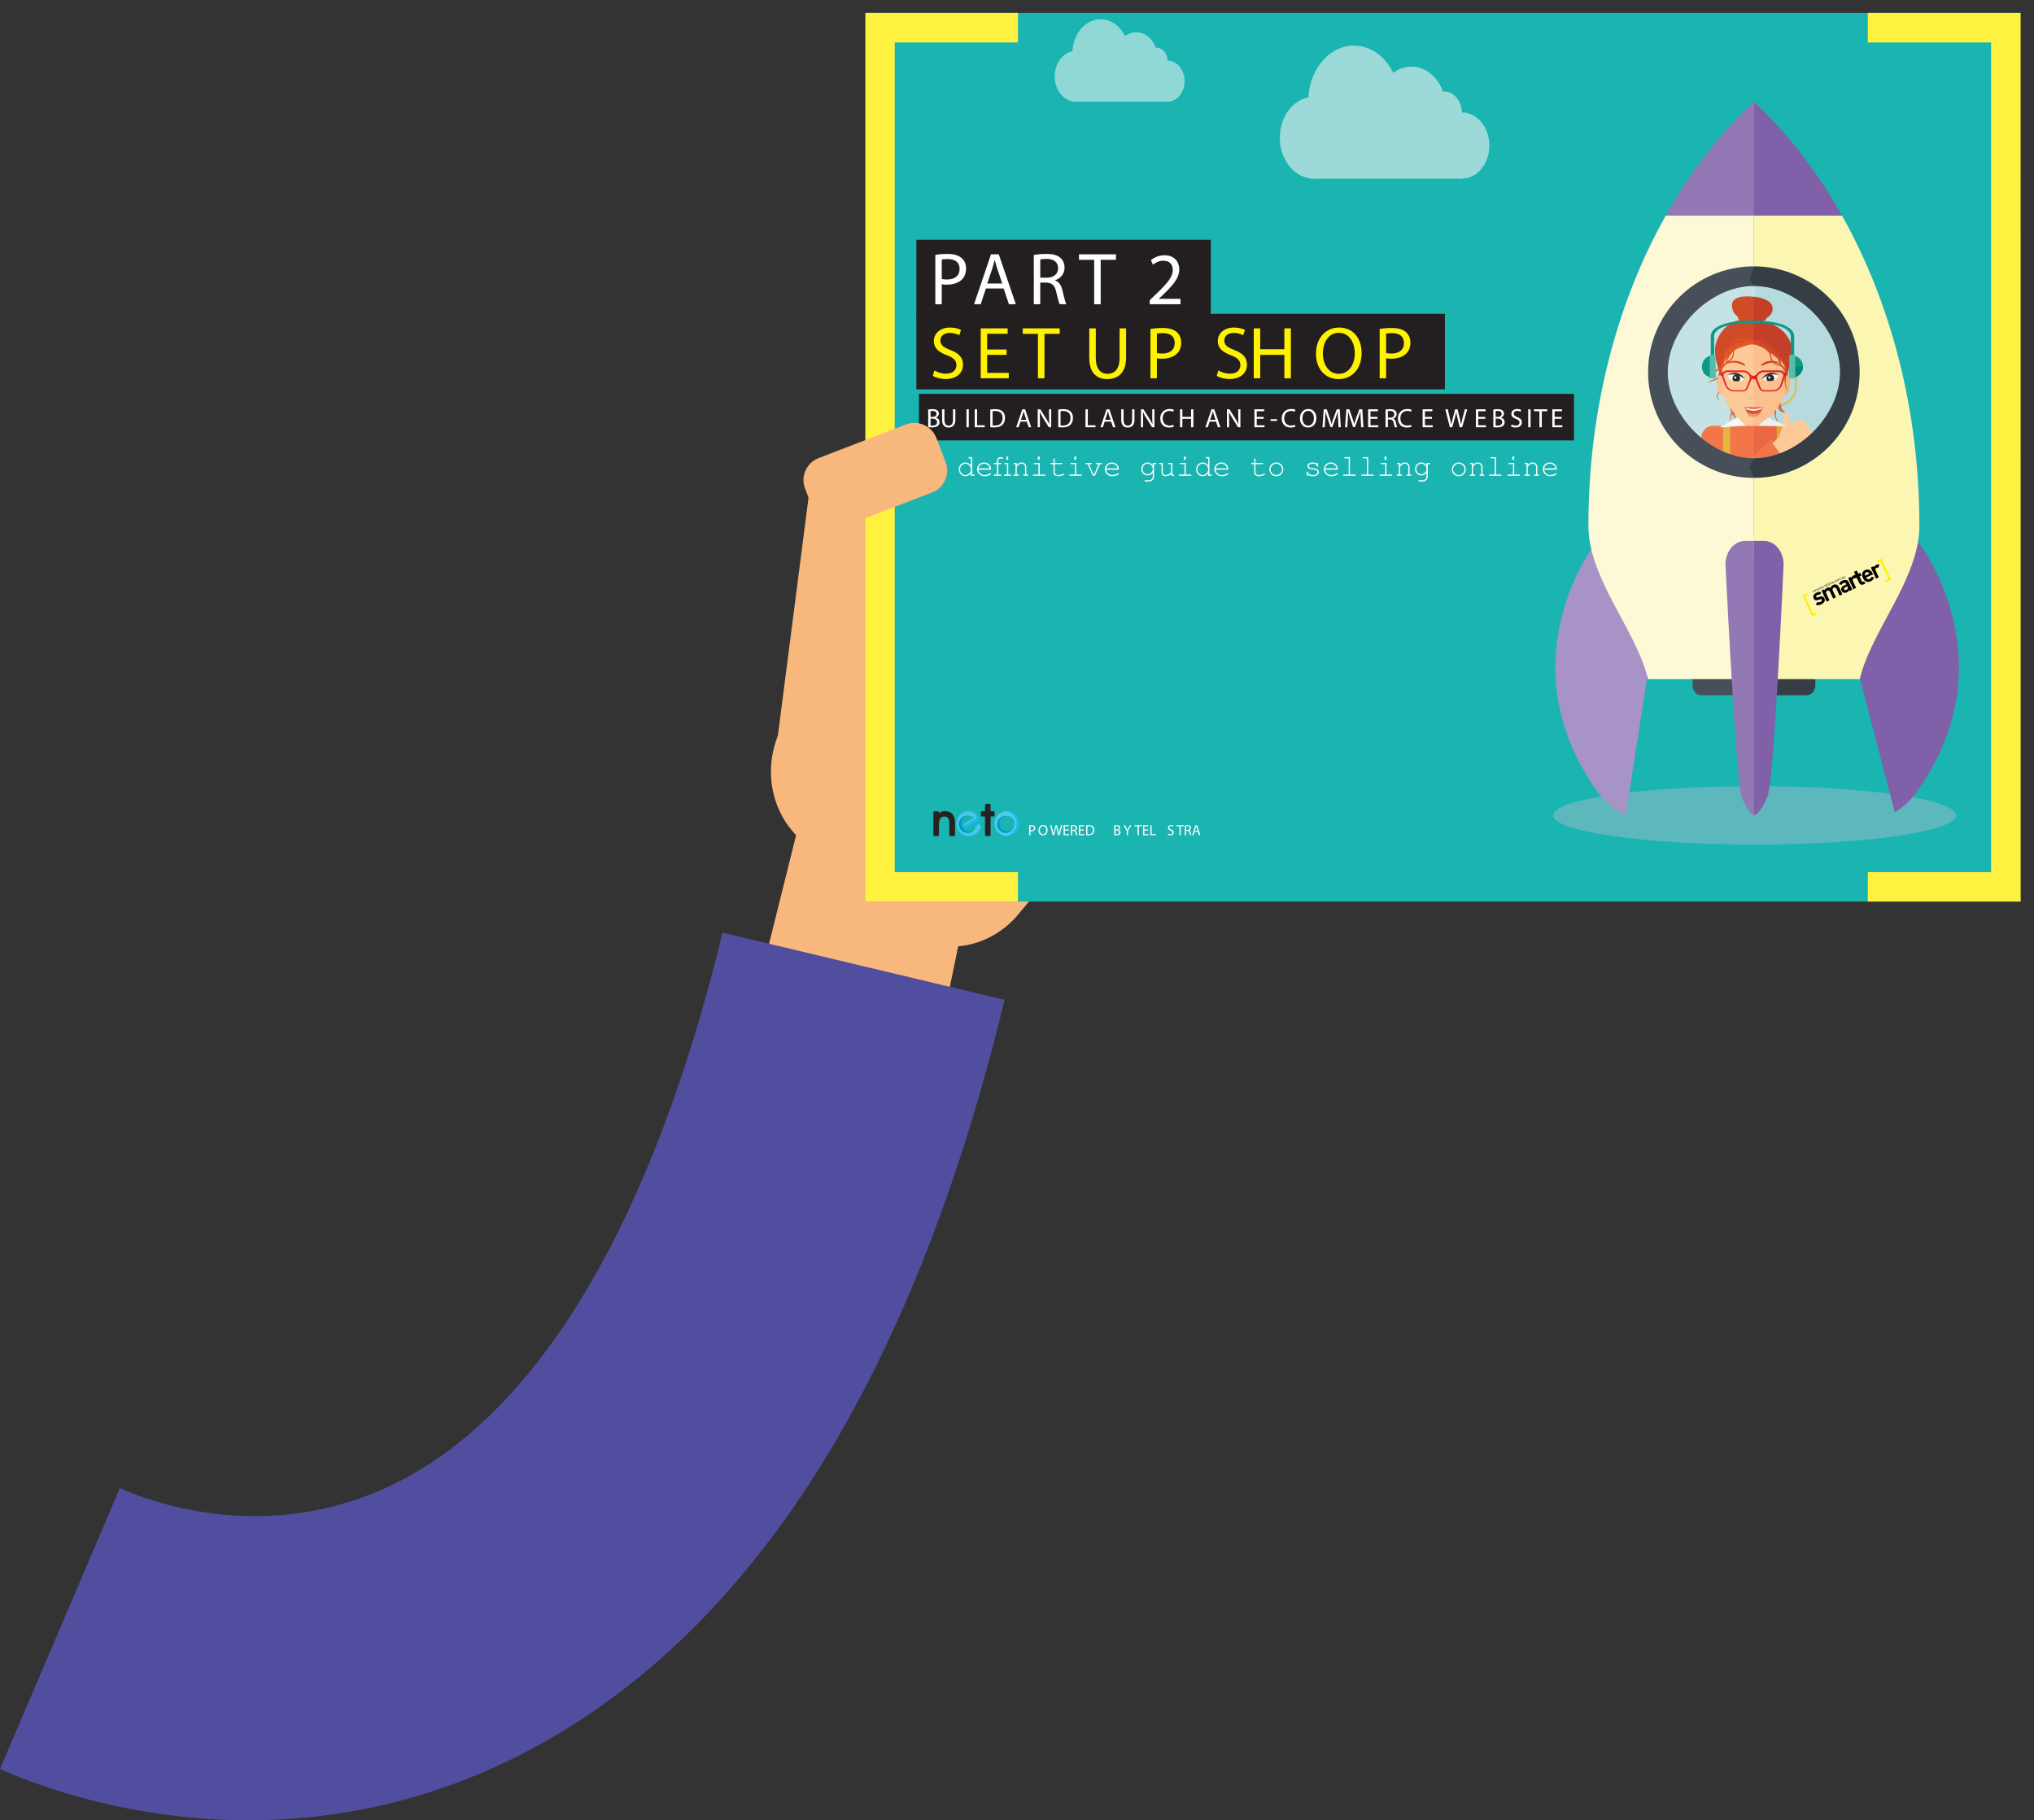 <?xml version="1.0" encoding="utf-8"?>
<!-- Generator: Adobe Illustrator 16.0.0, SVG Export Plug-In . SVG Version: 6.00 Build 0)  -->
<!DOCTYPE svg PUBLIC "-//W3C//DTD SVG 1.1//EN" "http://www.w3.org/Graphics/SVG/1.1/DTD/svg11.dtd">
<svg version="1.1" id="Layer_1" xmlns="http://www.w3.org/2000/svg" xmlns:xlink="http://www.w3.org/1999/xlink" x="0px" y="0px"
	 width="944.188px" height="844.984px" viewBox="0 0 944.188 844.984" enable-background="new 0 0 944.188 844.984"
	 xml:space="preserve">
<rect x="0" y="0" width="944.188" height="844.984" fill="#333333" stroke="none"/>
<g>
	<defs>
		<rect id="SVGID_1_" width="944.188" height="844.984"/>
	</defs>
	<clipPath id="SVGID_2_">
		<use xlink:href="#SVGID_1_"  overflow="visible"/>
	</clipPath>
	<polygon clip-path="url(#SVGID_2_)" fill="#F8B77C" points="372.384,376.31 347.586,475.941 431.401,504.498 451.701,405.642 	"/>
	<g clip-path="url(#SVGID_2_)">
		<defs>
			<rect id="SVGID_3_" width="944.188" height="844.984"/>
		</defs>
		<clipPath id="SVGID_4_">
			<use xlink:href="#SVGID_3_"  overflow="visible"/>
		</clipPath>
		<path clip-path="url(#SVGID_4_)" fill="#F8B77C" d="M391.164,210.419c7.517,0.583,13.021,7.463,12.309,15.362l5.576,90.873
			c-0.719,7.9-21.409,16.552-28.918,15.964c-7.509-0.585-21.257,28.444-20.549,20.544l16.689-129.503
			C376.99,215.761,383.655,209.831,391.164,210.419"/>
		<path clip-path="url(#SVGID_4_)" fill="#F8B77C" d="M529.227,293.05c16.7,15.134,18.134,41.905,3.212,59.795l-59.71,71.574
			c-14.927,17.893-40.557,20.125-57.257,4.99l-44.083-39.957c-16.691-15.138-18.126-41.909-3.2-59.802l59.71-71.572
			c14.923-17.891,40.553-20.122,57.251-4.986L529.227,293.05z"/>
		<path clip-path="url(#SVGID_4_)" fill="#514EA0" d="M466.327,464.154c-42.642,175.936-116.741,293.044-220.229,348.062
			C133.614,872.009,29.292,834.214,0,821.202l55.641-130.385c15.822,7.026,72.115,27.492,131.908-4.297
			c64.886-34.492,116.015-122.186,147.86-253.576L466.327,464.154z"/>
	</g>
	<g clip-path="url(#SVGID_2_)">
		<defs>
			<polygon id="SVGID_5_" points="401.69,5.984 401.712,418.508 938,418.508 937.977,5.984 			"/>
		</defs>
		<clipPath id="SVGID_6_">
			<use xlink:href="#SVGID_5_"  overflow="visible"/>
		</clipPath>
		<rect x="402.583" y="5.961" clip-path="url(#SVGID_6_)" fill="#1AB4B1" width="534.273" height="412.651"/>
		<polygon clip-path="url(#SVGID_6_)" fill="#FEF140" points="938,418.612 867.04,418.612 867.04,404.862 924.249,404.862 
			924.249,19.711 867.04,19.711 867.04,5.962 938,5.962 		"/>
		<polygon clip-path="url(#SVGID_6_)" fill="#FEF140" points="472.543,418.612 401.583,418.612 401.583,5.962 472.543,5.962 
			472.543,19.711 415.334,19.711 415.334,404.862 472.543,404.862 		"/>
		<path clip-path="url(#SVGID_6_)" fill="#FFFFFF" d="M433.409,218.161h-3.806l-0.779,2.116h1.11c0.138,0,0.237,0.027,0.297,0.079
			c0.059,0.053,0.089,0.123,0.089,0.211c0,0.082-0.03,0.151-0.089,0.206c-0.06,0.056-0.159,0.083-0.297,0.083h-2.165
			c-0.137,0-0.236-0.027-0.296-0.083c-0.06-0.055-0.09-0.124-0.09-0.206c0-0.088,0.03-0.158,0.09-0.211
			c0.06-0.052,0.159-0.079,0.296-0.079h0.449l2.557-6.908h-1.709c-0.138,0-0.237-0.026-0.297-0.079
			c-0.06-0.053-0.09-0.123-0.09-0.21c0-0.087,0.03-0.157,0.09-0.21c0.06-0.053,0.159-0.08,0.297-0.08h2.916l2.827,7.487h0.448
			c0.138,0,0.236,0.027,0.296,0.079c0.06,0.053,0.09,0.123,0.09,0.211c0,0.082-0.03,0.151-0.09,0.206
			c-0.06,0.056-0.158,0.083-0.296,0.083h-2.158c-0.143,0-0.244-0.027-0.304-0.083c-0.059-0.055-0.089-0.124-0.089-0.206
			c0-0.088,0.03-0.158,0.089-0.211c0.06-0.052,0.161-0.079,0.304-0.079h1.103L433.409,218.161z M433.188,217.583l-1.599-4.213
			h-0.214l-1.551,4.213H433.188z M451.284,212.204v8.073h0.772c0.142,0,0.243,0.027,0.303,0.079c0.06,0.053,0.09,0.123,0.09,0.211
			c0,0.082-0.03,0.151-0.09,0.206c-0.06,0.056-0.161,0.083-0.303,0.083h-1.359v-1.151c-0.671,0.919-1.523,1.379-2.557,1.379
			c-0.524,0-1.026-0.139-1.507-0.417c-0.48-0.278-0.859-0.675-1.137-1.19c-0.278-0.514-0.417-1.045-0.417-1.592
			c0-0.552,0.139-1.084,0.417-1.596c0.278-0.512,0.657-0.909,1.137-1.189c0.481-0.281,0.985-0.421,1.514-0.421
			c1.011,0,1.861,0.46,2.55,1.379v-3.268h-0.772c-0.142,0-0.243-0.027-0.303-0.082c-0.06-0.056-0.09-0.127-0.09-0.214
			c0-0.083,0.03-0.152,0.09-0.207c0.06-0.055,0.161-0.083,0.303-0.083H451.284z M450.697,217.885c0-0.735-0.248-1.356-0.744-1.861
			c-0.496-0.506-1.087-0.759-1.772-0.759c-0.689,0-1.282,0.253-1.779,0.759c-0.496,0.505-0.744,1.126-0.744,1.861
			c0,0.731,0.248,1.35,0.744,1.858c0.497,0.508,1.09,0.762,1.779,0.762c0.685,0,1.276-0.254,1.772-0.762
			C450.449,219.235,450.697,218.616,450.697,217.885 M460.052,218.009h-5.902c0.101,0.749,0.415,1.352,0.941,1.81
			c0.527,0.457,1.178,0.686,1.955,0.686c0.432,0,0.885-0.072,1.358-0.214c0.473-0.143,0.86-0.331,1.158-0.565
			c0.088-0.069,0.163-0.104,0.228-0.104c0.073,0,0.138,0.029,0.193,0.086c0.055,0.058,0.083,0.126,0.083,0.204
			c0,0.078-0.037,0.154-0.111,0.227c-0.22,0.23-0.612,0.445-1.175,0.645c-0.563,0.2-1.141,0.3-1.734,0.3
			c-0.993,0-1.821-0.325-2.486-0.976c-0.664-0.65-0.996-1.437-0.996-2.361c0-0.841,0.312-1.563,0.934-2.165
			c0.623-0.602,1.394-0.903,2.313-0.903c0.947,0,1.726,0.309,2.338,0.927C459.76,216.225,460.061,217.026,460.052,218.009
			 M459.466,217.423c-0.115-0.639-0.417-1.158-0.907-1.558c-0.489-0.4-1.072-0.6-1.748-0.6c-0.675,0-1.257,0.198-1.744,0.593
			s-0.79,0.917-0.91,1.565H459.466z M463.415,215.472v4.805h1.027c0.138,0,0.237,0.027,0.297,0.079
			c0.059,0.053,0.089,0.123,0.089,0.211c0,0.082-0.03,0.151-0.089,0.206c-0.06,0.056-0.159,0.083-0.297,0.083h-2.806
			c-0.138,0-0.237-0.027-0.296-0.083c-0.06-0.055-0.09-0.124-0.09-0.206c0-0.088,0.03-0.158,0.09-0.211
			c0.059-0.052,0.158-0.079,0.296-0.079h1.193v-4.805h-1.11c-0.138,0-0.237-0.028-0.296-0.083c-0.06-0.055-0.09-0.126-0.09-0.213
			c0-0.083,0.03-0.152,0.09-0.207c0.059-0.055,0.158-0.083,0.296-0.083h1.11v-0.855c0-0.538,0.155-0.976,0.465-1.316
			c0.311-0.341,0.666-0.511,1.066-0.511c0.312,0,0.65,0.065,1.013,0.193c0.193,0.069,0.29,0.175,0.29,0.318
			c0,0.082-0.026,0.15-0.076,0.203c-0.051,0.053-0.113,0.079-0.186,0.079c-0.033,0-0.083-0.011-0.152-0.034
			c-0.372-0.115-0.664-0.173-0.876-0.173c-0.262,0-0.473,0.095-0.634,0.283c-0.216,0.257-0.324,0.577-0.324,0.958v0.855h1.027
			c0.138,0,0.237,0.028,0.297,0.083c0.059,0.055,0.089,0.126,0.089,0.214c0,0.082-0.03,0.151-0.089,0.206
			c-0.06,0.055-0.159,0.083-0.297,0.083H463.415z M468.02,214.886v5.391h1.069c0.142,0,0.244,0.027,0.303,0.079
			c0.06,0.053,0.09,0.123,0.09,0.211c0,0.082-0.03,0.151-0.09,0.206c-0.059,0.056-0.161,0.083-0.303,0.083h-2.758
			c-0.138,0-0.236-0.027-0.296-0.083c-0.06-0.055-0.09-0.124-0.09-0.206c0-0.088,0.029-0.158,0.086-0.211
			c0.058-0.052,0.158-0.079,0.3-0.079h1.11v-4.805h-0.82c-0.138,0-0.237-0.028-0.297-0.083c-0.059-0.055-0.089-0.126-0.089-0.213
			c0-0.083,0.03-0.152,0.089-0.207c0.06-0.055,0.159-0.083,0.297-0.083H468.02z M468.014,213.411h-0.855v-1.496h0.855V213.411z
			 M471.99,214.886v0.876c0.405-0.409,0.77-0.692,1.096-0.848c0.327-0.157,0.694-0.235,1.104-0.235c0.441,0,0.844,0.095,1.206,0.283
			c0.258,0.138,0.491,0.366,0.7,0.686c0.209,0.319,0.314,0.647,0.314,0.982v3.647h0.488c0.139,0,0.237,0.027,0.298,0.079
			c0.059,0.053,0.089,0.123,0.089,0.211c0,0.082-0.03,0.151-0.089,0.206c-0.061,0.056-0.159,0.083-0.298,0.083h-1.551
			c-0.143,0-0.244-0.027-0.303-0.083c-0.061-0.055-0.09-0.124-0.09-0.206c0-0.088,0.029-0.158,0.09-0.211
			c0.059-0.052,0.16-0.079,0.303-0.079h0.482v-3.55c0-0.409-0.149-0.755-0.448-1.038c-0.298-0.282-0.698-0.424-1.199-0.424
			c-0.382,0-0.713,0.077-0.993,0.231c-0.28,0.154-0.68,0.537-1.2,1.147v3.633h0.655c0.139,0,0.237,0.027,0.297,0.079
			c0.06,0.053,0.09,0.123,0.09,0.211c0,0.082-0.03,0.151-0.09,0.206c-0.06,0.056-0.158,0.083-0.297,0.083h-1.889
			c-0.138,0-0.237-0.027-0.296-0.083c-0.06-0.055-0.09-0.124-0.09-0.206c0-0.088,0.03-0.158,0.09-0.211
			c0.059-0.052,0.158-0.079,0.296-0.079h0.655v-4.805h-0.489c-0.138,0-0.237-0.028-0.297-0.083c-0.06-0.055-0.089-0.126-0.089-0.213
			c0-0.083,0.029-0.152,0.089-0.207c0.06-0.055,0.159-0.083,0.297-0.083H471.99z M482.641,214.886v5.391h2.275
			c0.142,0,0.243,0.027,0.303,0.079c0.061,0.053,0.09,0.123,0.09,0.211c0,0.082-0.029,0.151-0.09,0.206
			c-0.06,0.056-0.161,0.083-0.303,0.083h-5.129c-0.139,0-0.237-0.027-0.297-0.083c-0.061-0.055-0.091-0.124-0.091-0.206
			c0-0.088,0.03-0.158,0.091-0.211c0.06-0.052,0.158-0.079,0.297-0.079h2.274v-4.805h-1.688c-0.139,0-0.238-0.028-0.3-0.083
			c-0.063-0.055-0.094-0.124-0.094-0.206c0-0.088,0.029-0.159,0.09-0.214c0.06-0.055,0.16-0.083,0.304-0.083H482.641z
			 M482.62,213.411h-0.855v-1.496h0.855V213.411z M489.617,214.886h3.143c0.138,0,0.237,0.028,0.297,0.083
			c0.061,0.055,0.089,0.126,0.089,0.214c0,0.082-0.028,0.151-0.089,0.206c-0.06,0.055-0.159,0.083-0.297,0.083h-3.143v3.854
			c0,0.335,0.134,0.616,0.402,0.841c0.27,0.225,0.663,0.338,1.183,0.338c0.391,0,0.813-0.059,1.269-0.176
			c0.455-0.117,0.81-0.25,1.063-0.397c0.091-0.059,0.167-0.089,0.227-0.089c0.074,0,0.138,0.028,0.193,0.086
			c0.055,0.057,0.083,0.125,0.083,0.203c0,0.069-0.03,0.134-0.09,0.193c-0.147,0.152-0.505,0.316-1.072,0.493
			c-0.568,0.177-1.111,0.266-1.63,0.266c-0.676,0-1.214-0.159-1.614-0.476c-0.399-0.317-0.599-0.745-0.599-1.282v-3.854h-1.069
			c-0.138,0-0.237-0.028-0.297-0.083c-0.06-0.055-0.089-0.126-0.089-0.213c0-0.083,0.029-0.152,0.089-0.207
			c0.06-0.055,0.159-0.083,0.297-0.083h1.069v-1.71c0-0.137,0.026-0.236,0.082-0.296c0.055-0.06,0.124-0.09,0.207-0.09
			c0.087,0,0.158,0.03,0.214,0.09c0.055,0.06,0.083,0.159,0.083,0.296V214.886z M499.585,214.886v5.391h2.274
			c0.143,0,0.243,0.027,0.304,0.079c0.06,0.053,0.09,0.123,0.09,0.211c0,0.082-0.03,0.151-0.09,0.206
			c-0.061,0.056-0.161,0.083-0.304,0.083h-5.13c-0.138,0-0.235-0.027-0.296-0.083c-0.06-0.055-0.09-0.124-0.09-0.206
			c0-0.088,0.03-0.158,0.09-0.211c0.061-0.052,0.158-0.079,0.296-0.079h2.275v-4.805h-1.689c-0.138,0-0.237-0.028-0.3-0.083
			c-0.062-0.055-0.093-0.124-0.093-0.206c0-0.088,0.03-0.159,0.09-0.214c0.061-0.055,0.161-0.083,0.303-0.083H499.585z
			 M499.563,213.411h-0.854v-1.496h0.854V213.411z M508.256,220.856h-0.979l-2.379-5.384h-0.593c-0.138,0-0.236-0.028-0.297-0.083
			c-0.059-0.055-0.089-0.126-0.089-0.213c0-0.083,0.03-0.152,0.089-0.207c0.061-0.055,0.159-0.083,0.297-0.083h2.172
			c0.138,0,0.236,0.028,0.296,0.083c0.061,0.055,0.091,0.126,0.091,0.214c0,0.082-0.03,0.151-0.091,0.206
			c-0.06,0.055-0.158,0.083-0.296,0.083h-0.959l2.124,4.805h0.255l2.082-4.805h-0.965c-0.138,0-0.236-0.028-0.297-0.083
			c-0.06-0.055-0.089-0.126-0.089-0.213c0-0.083,0.029-0.152,0.089-0.207c0.061-0.055,0.159-0.083,0.297-0.083h2.179
			c0.143,0,0.242,0.028,0.3,0.083c0.058,0.055,0.086,0.126,0.086,0.214c0,0.082-0.028,0.151-0.086,0.206
			c-0.058,0.055-0.157,0.083-0.3,0.083h-0.587L508.256,220.856z M519.354,218.009h-5.901c0.101,0.749,0.415,1.352,0.94,1.81
			c0.527,0.457,1.179,0.686,1.955,0.686c0.433,0,0.885-0.072,1.358-0.214c0.474-0.143,0.859-0.331,1.158-0.565
			c0.088-0.069,0.164-0.104,0.228-0.104c0.073,0,0.138,0.029,0.193,0.086c0.055,0.058,0.083,0.126,0.083,0.204
			c0,0.078-0.037,0.154-0.111,0.227c-0.22,0.23-0.612,0.445-1.175,0.645c-0.563,0.2-1.142,0.3-1.734,0.3
			c-0.993,0-1.821-0.325-2.484-0.976c-0.665-0.65-0.997-1.437-0.997-2.361c0-0.841,0.312-1.563,0.935-2.165
			c0.622-0.602,1.394-0.903,2.313-0.903c0.945,0,1.725,0.309,2.337,0.927C519.063,216.225,519.364,217.026,519.354,218.009
			 M518.769,217.423c-0.114-0.639-0.417-1.158-0.906-1.558s-1.072-0.6-1.747-0.6c-0.677,0-1.259,0.198-1.745,0.593
			c-0.487,0.395-0.79,0.917-0.91,1.565H518.769z M532.714,214.679c0.979,0,1.778,0.423,2.399,1.269v-1.062h1.357
			c0.138,0,0.237,0.028,0.297,0.083c0.06,0.055,0.089,0.126,0.089,0.214c0,0.082-0.029,0.151-0.089,0.206
			c-0.06,0.055-0.159,0.083-0.297,0.083h-0.779v5.784c0,0.386-0.083,0.731-0.248,1.034c-0.109,0.202-0.294,0.411-0.552,0.627
			c-0.257,0.216-0.492,0.37-0.703,0.462c-0.211,0.092-0.493,0.138-0.848,0.138H531.7c-0.139,0-0.237-0.026-0.296-0.079
			c-0.061-0.053-0.091-0.123-0.091-0.21c0-0.088,0.03-0.159,0.091-0.214c0.059-0.055,0.157-0.083,0.296-0.083l1.662,0.007
			c0.34,0,0.646-0.087,0.92-0.262s0.5-0.43,0.679-0.765c0.101-0.193,0.152-0.439,0.152-0.738v-1.737
			c-0.621,0.85-1.42,1.275-2.399,1.275c-0.796,0-1.482-0.295-2.058-0.885c-0.577-0.591-0.866-1.302-0.866-2.134
			s0.289-1.542,0.866-2.13C531.231,214.973,531.918,214.679,532.714,214.679 M535.113,217.692c0-0.68-0.233-1.255-0.7-1.724
			c-0.466-0.468-1.024-0.703-1.672-0.703c-0.648,0-1.204,0.236-1.668,0.707c-0.465,0.471-0.697,1.044-0.697,1.72
			c0,0.68,0.232,1.256,0.697,1.727c0.464,0.471,1.02,0.706,1.668,0.706c0.647,0,1.206-0.235,1.672-0.706
			C534.88,218.948,535.113,218.373,535.113,217.692 M543.619,220.856v-0.848c-0.79,0.717-1.646,1.076-2.564,1.076
			c-0.565,0-0.996-0.154-1.29-0.462c-0.381-0.405-0.571-0.876-0.571-1.413v-3.737h-0.779c-0.139,0-0.237-0.028-0.296-0.083
			c-0.061-0.055-0.091-0.126-0.091-0.213c0-0.083,0.03-0.152,0.091-0.207c0.059-0.055,0.157-0.083,0.296-0.083h1.357v4.323
			c0,0.376,0.12,0.687,0.359,0.93c0.239,0.244,0.537,0.366,0.896,0.366c0.941,0,1.806-0.432,2.592-1.296v-3.737h-1.068
			c-0.138,0-0.237-0.028-0.297-0.083c-0.061-0.055-0.089-0.126-0.089-0.213c0-0.083,0.028-0.152,0.089-0.207
			c0.06-0.055,0.159-0.083,0.297-0.083h1.647v5.391h0.489c0.139,0,0.237,0.027,0.296,0.079c0.061,0.053,0.091,0.123,0.091,0.211
			c0,0.082-0.03,0.151-0.091,0.206c-0.059,0.056-0.157,0.083-0.296,0.083H543.619z M550.416,214.886v5.391h2.274
			c0.143,0,0.244,0.027,0.304,0.079c0.06,0.053,0.09,0.123,0.09,0.211c0,0.082-0.03,0.151-0.09,0.206
			c-0.06,0.056-0.161,0.083-0.304,0.083h-5.129c-0.138,0-0.236-0.027-0.297-0.083c-0.06-0.055-0.09-0.124-0.09-0.206
			c0-0.088,0.03-0.158,0.09-0.211c0.061-0.052,0.159-0.079,0.297-0.079h2.275v-4.805h-1.689c-0.138,0-0.237-0.028-0.3-0.083
			c-0.062-0.055-0.093-0.124-0.093-0.206c0-0.088,0.029-0.159,0.089-0.214c0.061-0.055,0.161-0.083,0.304-0.083H550.416z
			 M550.395,213.411h-0.854v-1.496h0.854V213.411z M561.418,212.204v8.073h0.771c0.143,0,0.244,0.027,0.304,0.079
			c0.06,0.053,0.09,0.123,0.09,0.211c0,0.082-0.03,0.151-0.09,0.206c-0.06,0.056-0.161,0.083-0.304,0.083h-1.357v-1.151
			c-0.671,0.919-1.524,1.379-2.559,1.379c-0.523,0-1.025-0.139-1.506-0.417c-0.48-0.278-0.859-0.675-1.138-1.19
			c-0.278-0.514-0.417-1.045-0.417-1.592c0-0.552,0.139-1.084,0.417-1.596c0.278-0.512,0.657-0.909,1.138-1.189
			c0.48-0.281,0.984-0.421,1.514-0.421c1.011,0,1.86,0.46,2.551,1.379v-3.268h-0.772c-0.143,0-0.244-0.027-0.304-0.082
			c-0.059-0.056-0.089-0.127-0.089-0.214c0-0.083,0.03-0.152,0.089-0.207c0.06-0.055,0.161-0.083,0.304-0.083H561.418z
			 M560.832,217.885c0-0.735-0.248-1.356-0.745-1.861c-0.496-0.506-1.087-0.759-1.772-0.759c-0.688,0-1.281,0.253-1.777,0.759
			c-0.497,0.505-0.745,1.126-0.745,1.861c0,0.731,0.248,1.35,0.745,1.858c0.496,0.508,1.089,0.762,1.777,0.762
			c0.686,0,1.276-0.254,1.772-0.762C560.584,219.235,560.832,218.616,560.832,217.885 M570.186,218.009h-5.9
			c0.101,0.749,0.414,1.352,0.94,1.81c0.526,0.457,1.179,0.686,1.954,0.686c0.433,0,0.885-0.072,1.358-0.214
			c0.474-0.143,0.859-0.331,1.159-0.565c0.087-0.069,0.162-0.104,0.227-0.104c0.074,0,0.138,0.029,0.193,0.086
			c0.055,0.058,0.083,0.126,0.083,0.204c0,0.078-0.037,0.154-0.11,0.227c-0.221,0.23-0.613,0.445-1.176,0.645
			c-0.563,0.2-1.142,0.3-1.734,0.3c-0.992,0-1.821-0.325-2.484-0.976c-0.664-0.65-0.996-1.437-0.996-2.361
			c0-0.841,0.311-1.563,0.934-2.165c0.623-0.602,1.395-0.903,2.313-0.903c0.946,0,1.726,0.309,2.337,0.927
			C569.894,216.225,570.195,217.026,570.186,218.009 M569.6,217.423c-0.115-0.639-0.417-1.158-0.906-1.558s-1.071-0.6-1.747-0.6
			c-0.677,0-1.258,0.198-1.744,0.593c-0.488,0.395-0.791,0.917-0.91,1.565H569.6z M582.807,214.886h3.145
			c0.138,0,0.236,0.028,0.297,0.083c0.059,0.055,0.089,0.126,0.089,0.214c0,0.082-0.03,0.151-0.089,0.206
			c-0.061,0.055-0.159,0.083-0.297,0.083h-3.145v3.854c0,0.335,0.135,0.616,0.404,0.841c0.268,0.225,0.662,0.338,1.182,0.338
			c0.392,0,0.813-0.059,1.27-0.176c0.455-0.117,0.808-0.25,1.061-0.397c0.092-0.059,0.168-0.089,0.229-0.089
			c0.072,0,0.138,0.028,0.192,0.086c0.056,0.057,0.083,0.125,0.083,0.203c0,0.069-0.029,0.134-0.09,0.193
			c-0.146,0.152-0.505,0.316-1.072,0.493c-0.567,0.177-1.11,0.266-1.631,0.266c-0.675,0-1.213-0.159-1.612-0.476
			c-0.4-0.317-0.601-0.745-0.601-1.282v-3.854h-1.068c-0.138,0-0.236-0.028-0.297-0.083c-0.06-0.055-0.09-0.126-0.09-0.213
			c0-0.083,0.03-0.152,0.09-0.207c0.061-0.055,0.159-0.083,0.297-0.083h1.068v-1.71c0-0.137,0.028-0.236,0.083-0.296
			s0.124-0.09,0.207-0.09c0.087,0,0.158,0.03,0.213,0.09c0.057,0.06,0.083,0.159,0.083,0.296V214.886z M595.705,217.885
			c0,0.882-0.316,1.636-0.948,2.261s-1.394,0.938-2.285,0.938c-0.9,0-1.666-0.314-2.296-0.941c-0.63-0.628-0.945-1.38-0.945-2.258
			c0-0.883,0.315-1.637,0.945-2.265c0.63-0.627,1.396-0.941,2.296-0.941c0.892,0,1.653,0.313,2.285,0.938
			S595.705,216.999,595.705,217.885 M595.119,217.885c0-0.726-0.258-1.344-0.775-1.855c-0.517-0.51-1.144-0.765-1.879-0.765
			c-0.736,0-1.362,0.257-1.879,0.769c-0.518,0.512-0.775,1.129-0.775,1.851c0,0.717,0.258,1.333,0.775,1.847
			c0.517,0.515,1.143,0.773,1.879,0.773c0.735,0,1.362-0.257,1.879-0.769C594.861,219.223,595.119,218.606,595.119,217.885
			 M609.374,214.679c0.8,0,1.45,0.196,1.951,0.586c0-0.133,0.027-0.23,0.083-0.289c0.055-0.06,0.124-0.09,0.207-0.09
			c0.087,0,0.157,0.03,0.214,0.09c0.055,0.059,0.082,0.161,0.082,0.303v0.993c0,0.138-0.027,0.237-0.082,0.296
			c-0.057,0.06-0.127,0.09-0.214,0.09c-0.078,0-0.145-0.025-0.197-0.076c-0.053-0.051-0.084-0.133-0.093-0.248
			c-0.027-0.276-0.17-0.503-0.428-0.683c-0.377-0.257-0.876-0.386-1.495-0.386c-0.648,0-1.152,0.131-1.511,0.393
			c-0.271,0.198-0.407,0.418-0.407,0.662c0,0.276,0.161,0.506,0.483,0.689c0.22,0.129,0.639,0.228,1.255,0.297
			c0.805,0.087,1.362,0.186,1.675,0.296c0.446,0.161,0.778,0.384,0.996,0.669c0.218,0.285,0.328,0.593,0.328,0.924
			c0,0.492-0.237,0.929-0.711,1.313c-0.473,0.384-1.167,0.576-2.082,0.576c-0.914,0-1.664-0.232-2.247-0.697
			c0,0.157-0.009,0.258-0.027,0.304s-0.052,0.085-0.101,0.117c-0.048,0.032-0.102,0.048-0.162,0.048c-0.082,0-0.15-0.03-0.207-0.089
			c-0.055-0.06-0.082-0.159-0.082-0.297v-1.193c0-0.137,0.026-0.236,0.079-0.296s0.123-0.09,0.21-0.09
			c0.083,0,0.153,0.029,0.211,0.087c0.058,0.057,0.086,0.134,0.086,0.231c0,0.211,0.053,0.388,0.158,0.53
			c0.161,0.221,0.417,0.404,0.77,0.548c0.352,0.145,0.782,0.218,1.293,0.218c0.753,0,1.313-0.141,1.682-0.421
			c0.368-0.28,0.551-0.577,0.551-0.889c0-0.359-0.186-0.646-0.558-0.862c-0.377-0.216-0.925-0.361-1.645-0.434
			c-0.72-0.074-1.235-0.17-1.548-0.29c-0.313-0.119-0.556-0.299-0.73-0.538s-0.263-0.496-0.263-0.772
			c0-0.496,0.244-0.89,0.731-1.182S608.699,214.679,609.374,214.679 M621.017,218.009h-5.9c0.101,0.749,0.415,1.352,0.94,1.81
			c0.526,0.457,1.178,0.686,1.955,0.686c0.432,0,0.884-0.072,1.358-0.214c0.473-0.143,0.858-0.331,1.157-0.565
			c0.088-0.069,0.163-0.104,0.228-0.104c0.074,0,0.138,0.029,0.194,0.086c0.055,0.058,0.082,0.126,0.082,0.204
			c0,0.078-0.037,0.154-0.11,0.227c-0.221,0.23-0.613,0.445-1.176,0.645c-0.563,0.2-1.142,0.3-1.733,0.3
			c-0.993,0-1.822-0.325-2.486-0.976c-0.664-0.65-0.995-1.437-0.995-2.361c0-0.841,0.311-1.563,0.934-2.165
			c0.623-0.602,1.394-0.903,2.313-0.903c0.946,0,1.726,0.309,2.337,0.927C620.726,216.225,621.027,217.026,621.017,218.009
			 M620.431,217.423c-0.114-0.639-0.417-1.158-0.906-1.558s-1.071-0.6-1.747-0.6s-1.258,0.198-1.744,0.593
			c-0.487,0.395-0.791,0.917-0.91,1.565H620.431z M626.648,212.204v8.073h2.275c0.142,0,0.244,0.027,0.303,0.079
			c0.061,0.053,0.09,0.123,0.09,0.211c0,0.082-0.029,0.151-0.09,0.206c-0.059,0.056-0.161,0.083-0.303,0.083h-5.129
			c-0.138,0-0.237-0.027-0.297-0.083c-0.061-0.055-0.089-0.124-0.089-0.206c0-0.088,0.028-0.158,0.089-0.211
			c0.06-0.052,0.159-0.079,0.297-0.079h2.275v-7.487h-1.67c-0.138,0-0.237-0.027-0.3-0.082c-0.062-0.056-0.093-0.127-0.093-0.214
			c0-0.083,0.03-0.152,0.09-0.207c0.061-0.055,0.161-0.083,0.303-0.083H626.648z M635.121,212.204v8.073h2.274
			c0.143,0,0.243,0.027,0.304,0.079c0.06,0.053,0.09,0.123,0.09,0.211c0,0.082-0.03,0.151-0.09,0.206
			c-0.061,0.056-0.161,0.083-0.304,0.083h-5.13c-0.137,0-0.235-0.027-0.296-0.083c-0.06-0.055-0.09-0.124-0.09-0.206
			c0-0.088,0.03-0.158,0.09-0.211c0.061-0.052,0.159-0.079,0.296-0.079h2.276v-7.487h-1.669c-0.139,0-0.238-0.027-0.3-0.082
			c-0.063-0.056-0.094-0.127-0.094-0.214c0-0.083,0.03-0.152,0.091-0.207c0.06-0.055,0.16-0.083,0.303-0.083H635.121z
			 M643.605,214.886v5.391h2.276c0.142,0,0.243,0.027,0.303,0.079c0.061,0.053,0.09,0.123,0.09,0.211
			c0,0.082-0.029,0.151-0.09,0.206c-0.06,0.056-0.161,0.083-0.303,0.083h-5.13c-0.138,0-0.237-0.027-0.296-0.083
			c-0.061-0.055-0.09-0.124-0.09-0.206c0-0.088,0.029-0.158,0.09-0.211c0.059-0.052,0.158-0.079,0.296-0.079h2.275v-4.805h-1.689
			c-0.138,0-0.238-0.028-0.3-0.083c-0.063-0.055-0.093-0.124-0.093-0.206c0-0.088,0.029-0.159,0.09-0.214
			c0.06-0.055,0.161-0.083,0.303-0.083H643.605z M643.586,213.411h-0.855v-1.496h0.855V213.411z M649.899,214.886v0.876
			c0.404-0.409,0.771-0.692,1.097-0.848c0.326-0.157,0.693-0.235,1.103-0.235c0.441,0,0.843,0.095,1.206,0.283
			c0.258,0.138,0.491,0.366,0.7,0.686c0.209,0.319,0.313,0.647,0.313,0.982v3.647h0.489c0.139,0,0.237,0.027,0.297,0.079
			c0.061,0.053,0.091,0.123,0.091,0.211c0,0.082-0.03,0.151-0.091,0.206c-0.06,0.056-0.158,0.083-0.297,0.083h-1.551
			c-0.142,0-0.243-0.027-0.303-0.083c-0.061-0.055-0.09-0.124-0.09-0.206c0-0.088,0.029-0.158,0.09-0.211
			c0.06-0.052,0.161-0.079,0.303-0.079h0.483v-3.55c0-0.409-0.15-0.755-0.448-1.038c-0.299-0.282-0.699-0.424-1.2-0.424
			c-0.381,0-0.712,0.077-0.993,0.231c-0.28,0.154-0.68,0.537-1.199,1.147v3.633h0.655c0.139,0,0.236,0.027,0.296,0.079
			c0.061,0.053,0.09,0.123,0.09,0.211c0,0.082-0.029,0.151-0.09,0.206c-0.06,0.056-0.157,0.083-0.296,0.083h-1.889
			c-0.139,0-0.237-0.027-0.297-0.083c-0.061-0.055-0.089-0.124-0.089-0.206c0-0.088,0.028-0.158,0.089-0.211
			c0.06-0.052,0.158-0.079,0.297-0.079h0.655v-4.805h-0.49c-0.138,0-0.237-0.028-0.296-0.083c-0.061-0.055-0.09-0.126-0.09-0.213
			c0-0.083,0.029-0.152,0.09-0.207c0.059-0.055,0.158-0.083,0.296-0.083H649.899z M659.792,214.679c0.979,0,1.779,0.423,2.398,1.269
			v-1.062h1.358c0.138,0,0.237,0.028,0.297,0.083c0.06,0.055,0.089,0.126,0.089,0.214c0,0.082-0.029,0.151-0.089,0.206
			c-0.06,0.055-0.159,0.083-0.297,0.083h-0.779v5.784c0,0.386-0.083,0.731-0.248,1.034c-0.109,0.202-0.294,0.411-0.552,0.627
			c-0.257,0.216-0.491,0.37-0.703,0.462c-0.211,0.092-0.494,0.138-0.848,0.138h-1.642c-0.138,0-0.235-0.026-0.296-0.079
			c-0.06-0.053-0.09-0.123-0.09-0.21c0-0.088,0.03-0.159,0.09-0.214c0.061-0.055,0.158-0.083,0.296-0.083l1.662,0.007
			c0.341,0,0.647-0.087,0.92-0.262c0.274-0.175,0.5-0.43,0.68-0.765c0.101-0.193,0.151-0.439,0.151-0.738v-1.737
			c-0.619,0.85-1.42,1.275-2.398,1.275c-0.795,0-1.481-0.295-2.059-0.885c-0.576-0.591-0.864-1.302-0.864-2.134
			s0.288-1.542,0.864-2.13C658.311,214.973,658.997,214.679,659.792,214.679 M662.19,217.692c0-0.68-0.232-1.255-0.699-1.724
			c-0.467-0.468-1.024-0.703-1.673-0.703c-0.647,0-1.203,0.236-1.668,0.707c-0.464,0.471-0.695,1.044-0.695,1.72
			c0,0.68,0.231,1.256,0.695,1.727c0.465,0.471,1.021,0.706,1.668,0.706c0.648,0,1.206-0.235,1.673-0.706
			C661.958,218.948,662.19,218.373,662.19,217.692 M680.424,217.885c0,0.882-0.316,1.636-0.948,2.261s-1.394,0.938-2.285,0.938
			c-0.9,0-1.667-0.314-2.296-0.941c-0.63-0.628-0.944-1.38-0.944-2.258c0-0.883,0.314-1.637,0.944-2.265
			c0.629-0.627,1.396-0.941,2.296-0.941c0.892,0,1.653,0.313,2.285,0.938S680.424,216.999,680.424,217.885 M679.838,217.885
			c0-0.726-0.259-1.344-0.776-1.855c-0.517-0.51-1.143-0.765-1.878-0.765s-1.361,0.257-1.879,0.769
			c-0.517,0.512-0.775,1.129-0.775,1.851c0,0.717,0.259,1.333,0.775,1.847c0.518,0.515,1.144,0.773,1.879,0.773
			s1.361-0.257,1.878-0.769C679.579,219.223,679.838,218.606,679.838,217.885 M683.787,214.886v0.876
			c0.404-0.409,0.77-0.692,1.096-0.848c0.327-0.157,0.694-0.235,1.104-0.235c0.441,0,0.844,0.095,1.207,0.283
			c0.257,0.138,0.49,0.366,0.699,0.686c0.209,0.319,0.313,0.647,0.313,0.982v3.647h0.49c0.138,0,0.236,0.027,0.296,0.079
			c0.06,0.053,0.09,0.123,0.09,0.211c0,0.082-0.03,0.151-0.09,0.206c-0.06,0.056-0.158,0.083-0.296,0.083h-1.552
			c-0.143,0-0.244-0.027-0.304-0.083c-0.059-0.055-0.089-0.124-0.089-0.206c0-0.088,0.03-0.158,0.089-0.211
			c0.06-0.052,0.161-0.079,0.304-0.079h0.482v-3.55c0-0.409-0.149-0.755-0.448-1.038c-0.299-0.282-0.698-0.424-1.199-0.424
			c-0.382,0-0.713,0.077-0.993,0.231c-0.28,0.154-0.68,0.537-1.199,1.147v3.633h0.654c0.139,0,0.237,0.027,0.298,0.079
			c0.059,0.053,0.089,0.123,0.089,0.211c0,0.082-0.03,0.151-0.089,0.206c-0.061,0.056-0.159,0.083-0.298,0.083h-1.889
			c-0.138,0-0.237-0.027-0.296-0.083c-0.06-0.055-0.09-0.124-0.09-0.206c0-0.088,0.03-0.158,0.09-0.211
			c0.059-0.052,0.158-0.079,0.296-0.079h0.655v-4.805h-0.489c-0.138,0-0.237-0.028-0.297-0.083c-0.061-0.055-0.09-0.126-0.09-0.213
			c0-0.083,0.029-0.152,0.09-0.207c0.06-0.055,0.159-0.083,0.297-0.083H683.787z M694.424,212.204v8.073h2.275
			c0.142,0,0.244,0.027,0.303,0.079c0.06,0.053,0.09,0.123,0.09,0.211c0,0.082-0.03,0.151-0.09,0.206
			c-0.059,0.056-0.161,0.083-0.303,0.083h-5.129c-0.139,0-0.237-0.027-0.298-0.083c-0.06-0.055-0.089-0.124-0.089-0.206
			c0-0.088,0.029-0.158,0.089-0.211c0.061-0.052,0.159-0.079,0.298-0.079h2.274v-7.487h-1.669c-0.138,0-0.238-0.027-0.3-0.082
			c-0.063-0.056-0.093-0.127-0.093-0.214c0-0.083,0.029-0.152,0.09-0.207c0.06-0.055,0.161-0.083,0.303-0.083H694.424z
			 M702.91,214.886v5.391h2.274c0.143,0,0.243,0.027,0.304,0.079c0.06,0.053,0.09,0.123,0.09,0.211c0,0.082-0.03,0.151-0.09,0.206
			c-0.061,0.056-0.161,0.083-0.304,0.083h-5.13c-0.138,0-0.236-0.027-0.296-0.083c-0.06-0.055-0.09-0.124-0.09-0.206
			c0-0.088,0.03-0.158,0.09-0.211c0.06-0.052,0.158-0.079,0.296-0.079h2.275v-4.805h-1.689c-0.138,0-0.238-0.028-0.3-0.083
			c-0.062-0.055-0.093-0.124-0.093-0.206c0-0.088,0.029-0.159,0.09-0.214c0.06-0.055,0.161-0.083,0.303-0.083H702.91z
			 M702.889,213.411h-0.854v-1.496h0.854V213.411z M709.203,214.886v0.876c0.403-0.409,0.77-0.692,1.096-0.848
			c0.326-0.157,0.694-0.235,1.104-0.235c0.44,0,0.843,0.095,1.206,0.283c0.258,0.138,0.49,0.366,0.699,0.686
			c0.21,0.319,0.314,0.647,0.314,0.982v3.647h0.489c0.139,0,0.236,0.027,0.297,0.079c0.06,0.053,0.09,0.123,0.09,0.211
			c0,0.082-0.03,0.151-0.09,0.206c-0.061,0.056-0.158,0.083-0.297,0.083h-1.552c-0.142,0-0.243-0.027-0.303-0.083
			c-0.06-0.055-0.09-0.124-0.09-0.206c0-0.088,0.03-0.158,0.09-0.211c0.06-0.052,0.161-0.079,0.303-0.079h0.483v-3.55
			c0-0.409-0.149-0.755-0.448-1.038c-0.299-0.282-0.699-0.424-1.2-0.424c-0.381,0-0.712,0.077-0.992,0.231
			c-0.28,0.154-0.681,0.537-1.199,1.147v3.633h0.654c0.139,0,0.236,0.027,0.297,0.079c0.06,0.053,0.09,0.123,0.09,0.211
			c0,0.082-0.03,0.151-0.09,0.206c-0.061,0.056-0.158,0.083-0.297,0.083h-1.889c-0.138,0-0.237-0.027-0.297-0.083
			c-0.061-0.055-0.089-0.124-0.089-0.206c0-0.088,0.028-0.158,0.089-0.211c0.06-0.052,0.159-0.079,0.297-0.079h0.655v-4.805h-0.49
			c-0.138,0-0.237-0.028-0.296-0.083c-0.061-0.055-0.09-0.126-0.09-0.213c0-0.083,0.029-0.152,0.09-0.207
			c0.059-0.055,0.158-0.083,0.296-0.083H709.203z M722.68,218.009h-5.902c0.102,0.749,0.416,1.352,0.941,1.81
			c0.527,0.457,1.178,0.686,1.955,0.686c0.432,0,0.885-0.072,1.358-0.214c0.474-0.143,0.859-0.331,1.157-0.565
			c0.088-0.069,0.164-0.104,0.229-0.104c0.073,0,0.138,0.029,0.193,0.086c0.055,0.058,0.082,0.126,0.082,0.204
			c0,0.078-0.036,0.154-0.109,0.227c-0.221,0.23-0.613,0.445-1.176,0.645c-0.563,0.2-1.142,0.3-1.734,0.3
			c-0.993,0-1.821-0.325-2.485-0.976c-0.665-0.65-0.997-1.437-0.997-2.361c0-0.841,0.313-1.563,0.936-2.165
			c0.622-0.602,1.393-0.903,2.313-0.903c0.946,0,1.727,0.309,2.338,0.927C722.388,216.225,722.688,217.026,722.68,218.009
			 M722.094,217.423c-0.115-0.639-0.417-1.158-0.907-1.558c-0.488-0.4-1.071-0.6-1.747-0.6s-1.257,0.198-1.744,0.593
			s-0.79,0.917-0.91,1.565H722.094z"/>
		<rect x="426.579" y="182.845" clip-path="url(#SVGID_6_)" fill="#231F20" width="304.06" height="21.598"/>
		<g clip-path="url(#SVGID_6_)">
			<path fill="#FFFFFF" d="M430.873,190.105c0.47-0.099,1.213-0.173,1.968-0.173c1.077,0,1.77,0.186,2.289,0.606
				c0.433,0.322,0.693,0.817,0.693,1.473c0,0.805-0.532,1.51-1.411,1.832v0.025c0.792,0.198,1.72,0.854,1.72,2.091
				c0,0.718-0.285,1.262-0.705,1.67c-0.582,0.532-1.522,0.78-2.883,0.78c-0.743,0-1.312-0.049-1.671-0.099V190.105z M431.95,193.521
				h0.978c1.139,0,1.807-0.594,1.807-1.398c0-0.978-0.742-1.361-1.832-1.361c-0.495,0-0.779,0.037-0.953,0.074V193.521z
				 M431.95,197.518c0.21,0.037,0.52,0.05,0.903,0.05c1.114,0,2.141-0.409,2.141-1.621c0-1.139-0.978-1.609-2.153-1.609h-0.891
				V197.518z"/>
			<path fill="#FFFFFF" d="M438.41,189.994v4.938c0,1.869,0.829,2.661,1.943,2.661c1.237,0,2.029-0.816,2.029-2.661v-4.938h1.089
				v4.863c0,2.562-1.349,3.614-3.156,3.614c-1.708,0-2.995-0.978-2.995-3.564v-4.913H438.41z"/>
		</g>
		<g clip-path="url(#SVGID_6_)">
			<path fill="#FFFFFF" d="M449.722,189.994v8.341h-1.077v-8.341H449.722z"/>
		</g>
		<g clip-path="url(#SVGID_6_)">
			<path fill="#FFFFFF" d="M452.482,189.994h1.077v7.438h3.564v0.903h-4.641V189.994z"/>
		</g>
		<g clip-path="url(#SVGID_6_)">
			<path fill="#FFFFFF" d="M459.686,190.105c0.656-0.099,1.436-0.173,2.29-0.173c1.547,0,2.648,0.359,3.378,1.039
				c0.742,0.681,1.175,1.646,1.175,2.995c0,1.361-0.42,2.475-1.2,3.242c-0.78,0.779-2.067,1.2-3.688,1.2
				c-0.767,0-1.411-0.037-1.955-0.099V190.105z M460.762,197.481c0.272,0.05,0.668,0.062,1.089,0.062
				c2.302,0,3.552-1.287,3.552-3.539c0.012-1.968-1.102-3.218-3.378-3.218c-0.557,0-0.978,0.05-1.262,0.111V197.481z"/>
		</g>
		<g clip-path="url(#SVGID_6_)">
			<path fill="#FFFFFF" d="M473.695,195.711l-0.866,2.624h-1.114l2.833-8.341h1.3l2.846,8.341h-1.15l-0.892-2.624H473.695z
				 M476.43,194.87l-0.816-2.401c-0.186-0.544-0.31-1.04-0.434-1.522h-0.024c-0.124,0.495-0.26,1.002-0.421,1.51l-0.816,2.413
				H476.43z"/>
		</g>
		<g clip-path="url(#SVGID_6_)">
			<path fill="#FFFFFF" d="M481.715,198.335v-8.341h1.176l2.673,4.22c0.619,0.978,1.102,1.856,1.497,2.71l0.025-0.013
				c-0.1-1.113-0.124-2.128-0.124-3.428v-3.49h1.015v8.341h-1.089l-2.648-4.232c-0.581-0.928-1.139-1.881-1.56-2.784l-0.037,0.012
				c0.063,1.052,0.087,2.055,0.087,3.44v3.564H481.715z"/>
		</g>
		<g clip-path="url(#SVGID_6_)">
			<path fill="#FFFFFF" d="M491.232,190.105c0.656-0.099,1.436-0.173,2.289-0.173c1.547,0,2.648,0.359,3.379,1.039
				c0.742,0.681,1.176,1.646,1.176,2.995c0,1.361-0.421,2.475-1.201,3.242c-0.779,0.779-2.066,1.2-3.688,1.2
				c-0.767,0-1.41-0.037-1.955-0.099V190.105z M492.31,197.481c0.271,0.05,0.668,0.062,1.089,0.062c2.302,0,3.551-1.287,3.551-3.539
				c0.013-1.968-1.101-3.218-3.378-3.218c-0.557,0-0.978,0.05-1.262,0.111V197.481z"/>
		</g>
		<g clip-path="url(#SVGID_6_)">
			<path fill="#FFFFFF" d="M503.894,189.994h1.077v7.438h3.563v0.903h-4.641V189.994z"/>
		</g>
		<g clip-path="url(#SVGID_6_)">
			<path fill="#FFFFFF" d="M512.816,195.711l-0.866,2.624h-1.113l2.834-8.341h1.299l2.847,8.341h-1.151l-0.891-2.624H512.816z
				 M515.552,194.87l-0.817-2.401c-0.186-0.544-0.309-1.04-0.433-1.522h-0.024c-0.124,0.495-0.261,1.002-0.421,1.51l-0.817,2.413
				H515.552z"/>
		</g>
		<g clip-path="url(#SVGID_6_)">
			<path fill="#FFFFFF" d="M521.567,189.994v4.938c0,1.869,0.829,2.661,1.942,2.661c1.237,0,2.029-0.816,2.029-2.661v-4.938h1.089
				v4.863c0,2.562-1.349,3.614-3.155,3.614c-1.708,0-2.995-0.978-2.995-3.564v-4.913H521.567z"/>
		</g>
		<g clip-path="url(#SVGID_6_)">
			<path fill="#FFFFFF" d="M529.624,198.335v-8.341h1.176l2.673,4.22c0.619,0.978,1.102,1.856,1.497,2.71l0.025-0.013
				c-0.1-1.113-0.124-2.128-0.124-3.428v-3.49h1.015v8.341h-1.089l-2.648-4.232c-0.581-0.928-1.139-1.881-1.56-2.784l-0.037,0.012
				c0.063,1.052,0.087,2.055,0.087,3.44v3.564H529.624z"/>
		</g>
		<g clip-path="url(#SVGID_6_)">
			<path fill="#FFFFFF" d="M544.909,198.063c-0.396,0.198-1.188,0.396-2.203,0.396c-2.352,0-4.121-1.485-4.121-4.22
				c0-2.611,1.77-4.38,4.356-4.38c1.039,0,1.695,0.223,1.979,0.371l-0.26,0.878c-0.408-0.198-0.99-0.346-1.683-0.346
				c-1.955,0-3.255,1.25-3.255,3.44c0,2.042,1.176,3.354,3.205,3.354c0.656,0,1.324-0.136,1.757-0.346L544.909,198.063z"/>
		</g>
		<g clip-path="url(#SVGID_6_)">
			<path fill="#FFFFFF" d="M548.857,189.994v3.49h4.034v-3.49h1.089v8.341h-1.089v-3.911h-4.034v3.911h-1.077v-8.341H548.857z"/>
		</g>
		<g clip-path="url(#SVGID_6_)">
			<path fill="#FFFFFF" d="M561.518,195.711l-0.866,2.624h-1.113l2.834-8.341h1.299l2.847,8.341h-1.151l-0.891-2.624H561.518z
				 M564.253,194.87l-0.817-2.401c-0.186-0.544-0.309-1.04-0.433-1.522h-0.024c-0.124,0.495-0.261,1.002-0.421,1.51l-0.817,2.413
				H564.253z"/>
		</g>
		<g clip-path="url(#SVGID_6_)">
			<path fill="#FFFFFF" d="M569.538,198.335v-8.341h1.176l2.673,4.22c0.619,0.978,1.102,1.856,1.497,2.71l0.025-0.013
				c-0.1-1.113-0.124-2.128-0.124-3.428v-3.49h1.015v8.341h-1.089l-2.648-4.232c-0.581-0.928-1.139-1.881-1.56-2.784l-0.037,0.012
				c0.063,1.052,0.087,2.055,0.087,3.44v3.564H569.538z"/>
		</g>
		<g clip-path="url(#SVGID_6_)">
			<path fill="#FFFFFF" d="M586.63,194.424h-3.242v3.007h3.613v0.903h-4.69v-8.341h4.505v0.903h-3.428v2.636h3.242V194.424z"/>
		</g>
		<g clip-path="url(#SVGID_6_)">
			<path fill="#FFFFFF" d="M592.843,194.585v0.804h-3.057v-0.804H592.843z"/>
		</g>
		<g clip-path="url(#SVGID_6_)">
			<path fill="#FFFFFF" d="M601.32,198.063c-0.396,0.198-1.188,0.396-2.203,0.396c-2.352,0-4.121-1.485-4.121-4.22
				c0-2.611,1.77-4.38,4.356-4.38c1.039,0,1.695,0.223,1.979,0.371l-0.26,0.878c-0.408-0.198-0.99-0.346-1.683-0.346
				c-1.955,0-3.255,1.25-3.255,3.44c0,2.042,1.176,3.354,3.205,3.354c0.656,0,1.324-0.136,1.757-0.346L601.32,198.063z"/>
		</g>
		<g clip-path="url(#SVGID_6_)">
			<path fill="#FFFFFF" d="M611.061,194.078c0,2.871-1.745,4.393-3.873,4.393c-2.203,0-3.75-1.708-3.75-4.232
				c0-2.648,1.646-4.38,3.873-4.38C609.588,189.858,611.061,191.603,611.061,194.078z M604.589,194.214
				c0,1.782,0.965,3.378,2.66,3.378c1.708,0,2.673-1.571,2.673-3.465c0-1.658-0.866-3.391-2.66-3.391
				C605.479,190.737,604.589,192.383,604.589,194.214z"/>
		</g>
		<g clip-path="url(#SVGID_6_)">
			<path fill="#FFFFFF" d="M621.147,194.672c-0.063-1.163-0.137-2.562-0.124-3.601h-0.037c-0.285,0.978-0.631,2.017-1.052,3.168
				l-1.473,4.047h-0.816l-1.35-3.973c-0.396-1.175-0.729-2.252-0.965-3.242h-0.024c-0.025,1.04-0.087,2.438-0.161,3.688
				l-0.223,3.576h-1.027l0.582-8.341h1.373l1.423,4.034c0.347,1.027,0.632,1.943,0.842,2.809h0.037
				c0.211-0.841,0.508-1.757,0.879-2.809l1.484-4.034h1.374l0.52,8.341h-1.052L621.147,194.672z"/>
		</g>
		<g clip-path="url(#SVGID_6_)">
			<path fill="#FFFFFF" d="M631.643,194.672c-0.063-1.163-0.137-2.562-0.124-3.601h-0.037c-0.284,0.978-0.631,2.017-1.052,3.168
				l-1.473,4.047h-0.816l-1.35-3.973c-0.396-1.175-0.729-2.252-0.965-3.242h-0.024c-0.025,1.04-0.087,2.438-0.161,3.688
				l-0.223,3.576h-1.027l0.582-8.341h1.373l1.423,4.034c0.347,1.027,0.632,1.943,0.842,2.809h0.037
				c0.211-0.841,0.508-1.757,0.879-2.809l1.484-4.034h1.374l0.52,8.341h-1.052L631.643,194.672z"/>
		</g>
		<g clip-path="url(#SVGID_6_)">
			<path fill="#FFFFFF" d="M639.415,194.424h-3.242v3.007h3.613v0.903h-4.69v-8.341h4.505v0.903h-3.428v2.636h3.242V194.424z"/>
		</g>
		<g clip-path="url(#SVGID_6_)">
			<path fill="#FFFFFF" d="M643.178,190.105c0.545-0.111,1.324-0.173,2.066-0.173c1.151,0,1.894,0.21,2.413,0.68
				c0.421,0.372,0.656,0.941,0.656,1.584c0,1.102-0.693,1.832-1.571,2.129v0.037c0.643,0.223,1.026,0.816,1.225,1.683
				c0.272,1.164,0.471,1.968,0.644,2.29h-1.113c-0.137-0.235-0.322-0.953-0.558-1.992c-0.247-1.151-0.692-1.584-1.67-1.621h-1.015
				v3.613h-1.077V190.105z M644.255,193.905h1.101c1.151,0,1.881-0.631,1.881-1.584c0-1.077-0.779-1.547-1.918-1.559
				c-0.52,0-0.891,0.049-1.063,0.099V193.905z"/>
			<path fill="#FFFFFF" d="M655.244,198.063c-0.396,0.198-1.188,0.396-2.203,0.396c-2.352,0-4.121-1.485-4.121-4.22
				c0-2.611,1.77-4.38,4.356-4.38c1.039,0,1.695,0.223,1.979,0.371l-0.26,0.878c-0.408-0.198-0.99-0.346-1.683-0.346
				c-1.955,0-3.255,1.25-3.255,3.44c0,2.042,1.176,3.354,3.205,3.354c0.656,0,1.324-0.136,1.757-0.346L655.244,198.063z"/>
		</g>
		<g clip-path="url(#SVGID_6_)">
			<path fill="#FFFFFF" d="M664.713,194.424h-3.242v3.007h3.613v0.903h-4.69v-8.341h4.505v0.903h-3.428v2.636h3.242V194.424z"/>
		</g>
		<g clip-path="url(#SVGID_6_)">
			<path fill="#FFFFFF" d="M673.029,198.335l-2.116-8.341h1.139l0.99,4.22c0.247,1.039,0.47,2.079,0.618,2.883h0.025
				c0.136-0.829,0.396-1.819,0.681-2.896l1.113-4.208h1.126l1.015,4.232c0.235,0.99,0.458,1.98,0.582,2.858h0.024
				c0.174-0.916,0.408-1.844,0.668-2.883l1.102-4.208h1.102l-2.363,8.341h-1.126l-1.053-4.344c-0.26-1.064-0.433-1.881-0.544-2.722
				h-0.024c-0.149,0.829-0.335,1.646-0.644,2.722l-1.188,4.344H673.029z"/>
		</g>
		<g clip-path="url(#SVGID_6_)">
			<path fill="#FFFFFF" d="M689.44,194.424h-3.242v3.007h3.613v0.903h-4.69v-8.341h4.505v0.903h-3.428v2.636h3.242V194.424z"/>
		</g>
		<g clip-path="url(#SVGID_6_)">
			<path fill="#FFFFFF" d="M693.203,190.105c0.471-0.099,1.213-0.173,1.968-0.173c1.076,0,1.77,0.186,2.289,0.606
				c0.434,0.322,0.693,0.817,0.693,1.473c0,0.805-0.532,1.51-1.411,1.832v0.025c0.792,0.198,1.721,0.854,1.721,2.091
				c0,0.718-0.285,1.262-0.706,1.67c-0.581,0.532-1.521,0.78-2.883,0.78c-0.743,0-1.312-0.049-1.671-0.099V190.105z M694.28,193.521
				h0.978c1.138,0,1.807-0.594,1.807-1.398c0-0.978-0.743-1.361-1.832-1.361c-0.495,0-0.779,0.037-0.952,0.074V193.521z
				 M694.28,197.518c0.21,0.037,0.52,0.05,0.903,0.05c1.113,0,2.141-0.409,2.141-1.621c0-1.139-0.978-1.609-2.153-1.609h-0.891
				V197.518z"/>
		</g>
		<g clip-path="url(#SVGID_6_)">
			<path fill="#FFFFFF" d="M701.681,197.023c0.482,0.297,1.188,0.544,1.931,0.544c1.102,0,1.745-0.582,1.745-1.423
				c0-0.78-0.446-1.225-1.572-1.658c-1.361-0.482-2.202-1.188-2.202-2.364c0-1.299,1.076-2.264,2.697-2.264
				c0.854,0,1.473,0.198,1.844,0.408l-0.297,0.878c-0.272-0.148-0.829-0.396-1.584-0.396c-1.139,0-1.571,0.681-1.571,1.25
				c0,0.78,0.507,1.163,1.658,1.609c1.41,0.544,2.128,1.225,2.128,2.45c0,1.287-0.952,2.4-2.92,2.4
				c-0.805,0-1.684-0.235-2.129-0.532L701.681,197.023z"/>
		</g>
		<g clip-path="url(#SVGID_6_)">
			<path fill="#FFFFFF" d="M710.481,189.994v8.341h-1.077v-8.341H710.481z"/>
		</g>
		<g clip-path="url(#SVGID_6_)">
			<path fill="#FFFFFF" d="M714.614,190.91h-2.537v-0.916h6.176v0.916h-2.55v7.425h-1.089V190.91z"/>
		</g>
		<g clip-path="url(#SVGID_6_)">
			<path fill="#FFFFFF" d="M724.899,194.424h-3.242v3.007h3.613v0.903h-4.69v-8.341h4.505v0.903h-3.428v2.636h3.242V194.424z"/>
		</g>
		<rect x="425.375" y="111.318" clip-path="url(#SVGID_6_)" fill="#231F20" width="136.672" height="35.061"/>
		<rect x="425.375" y="145.692" clip-path="url(#SVGID_6_)" fill="#231F20" width="245.363" height="35.061"/>
		<g clip-path="url(#SVGID_6_)">
			<path fill="#FFFFFF" d="M434.175,118.327c1.444-0.24,3.334-0.447,5.741-0.447c2.957,0,5.122,0.688,6.498,1.925
				c1.272,1.1,2.028,2.785,2.028,4.847c0,2.097-0.619,3.747-1.788,4.951c-1.581,1.685-4.16,2.544-7.082,2.544
				c-0.894,0-1.719-0.035-2.407-0.207v9.282h-2.991V118.327z M437.166,129.5c0.653,0.172,1.479,0.241,2.475,0.241
				c3.61,0,5.81-1.753,5.81-4.95c0-3.06-2.166-4.538-5.466-4.538c-1.307,0-2.304,0.103-2.819,0.241V129.5z"/>
		</g>
		<g clip-path="url(#SVGID_6_)">
			<path fill="#FFFFFF" d="M457.656,133.935l-2.406,7.288h-3.094l7.873-23.171h3.61l7.907,23.171h-3.197l-2.475-7.288H457.656z
				 M465.254,131.597l-2.269-6.669c-0.516-1.512-0.859-2.888-1.203-4.229h-0.069c-0.344,1.375-0.722,2.785-1.169,4.194l-2.269,6.704
				H465.254z"/>
		</g>
		<g clip-path="url(#SVGID_6_)">
			<path fill="#FFFFFF" d="M479.899,118.361c1.513-0.31,3.679-0.481,5.741-0.481c3.197,0,5.26,0.584,6.704,1.891
				c1.169,1.031,1.822,2.612,1.822,4.4c0,3.06-1.926,5.088-4.366,5.913v0.104c1.787,0.619,2.854,2.269,3.403,4.675
				c0.757,3.231,1.307,5.466,1.788,6.36h-3.095c-0.378-0.653-0.894-2.647-1.547-5.535c-0.688-3.197-1.925-4.4-4.641-4.504h-2.819
				v10.039h-2.991V118.361z M482.891,128.916h3.06c3.197,0,5.226-1.753,5.226-4.4c0-2.991-2.166-4.297-5.328-4.332
				c-1.444,0-2.476,0.138-2.957,0.275V128.916z"/>
		</g>
		<g clip-path="url(#SVGID_6_)">
			<path fill="#FFFFFF" d="M507.918,120.596h-7.047v-2.544h17.154v2.544h-7.082v20.627h-3.025V120.596z"/>
		</g>
		<g clip-path="url(#SVGID_6_)">
			<path fill="#FFFFFF" d="M533.702,141.223v-1.856l2.372-2.303c5.707-5.432,8.285-8.319,8.319-11.688
				c0-2.269-1.1-4.366-4.435-4.366c-2.028,0-3.713,1.031-4.744,1.891l-0.963-2.131c1.548-1.306,3.748-2.269,6.326-2.269
				c4.813,0,6.841,3.3,6.841,6.498c0,4.125-2.99,7.46-7.7,11.998l-1.788,1.65v0.068h10.038v2.51H533.702z"/>
		</g>
		<g clip-path="url(#SVGID_6_)">
			<path fill="#FFF200" d="M433.763,171.958c1.341,0.825,3.3,1.513,5.363,1.513c3.06,0,4.848-1.616,4.848-3.954
				c0-2.166-1.238-3.403-4.366-4.606c-3.782-1.341-6.119-3.3-6.119-6.566c0-3.61,2.991-6.291,7.494-6.291
				c2.372,0,4.091,0.55,5.123,1.134l-0.825,2.441c-0.756-0.413-2.303-1.1-4.4-1.1c-3.163,0-4.366,1.891-4.366,3.472
				c0,2.166,1.41,3.231,4.607,4.469c3.919,1.513,5.913,3.403,5.913,6.807c0,3.575-2.647,6.669-8.113,6.669
				c-2.234,0-4.675-0.653-5.913-1.478L433.763,171.958z"/>
		</g>
		<g clip-path="url(#SVGID_6_)">
			<path fill="#FFF200" d="M467.248,164.738h-9.007v8.354h10.039v2.51H455.25v-23.171h12.514v2.51h-9.523v7.322h9.007V164.738z"/>
		</g>
		<g clip-path="url(#SVGID_6_)">
			<path fill="#FFF200" d="M481.824,154.975h-7.047v-2.544h17.154v2.544h-7.082v20.627h-3.025V154.975z"/>
		</g>
		<g clip-path="url(#SVGID_6_)">
			<path fill="#FFF200" d="M508.674,152.431v13.717c0,5.191,2.304,7.392,5.397,7.392c3.438,0,5.638-2.269,5.638-7.392v-13.717h3.025
				v13.511c0,7.116-3.747,10.038-8.767,10.038c-4.744,0-8.319-2.716-8.319-9.901v-13.648H508.674z"/>
		</g>
		<g clip-path="url(#SVGID_6_)">
			<path fill="#FFF200" d="M534.046,152.706c1.444-0.24,3.335-0.447,5.741-0.447c2.957,0,5.123,0.688,6.498,1.925
				c1.271,1.1,2.028,2.785,2.028,4.847c0,2.097-0.619,3.747-1.788,4.951c-1.581,1.685-4.159,2.544-7.082,2.544
				c-0.894,0-1.719-0.035-2.406-0.207v9.282h-2.991V152.706z M537.037,163.878c0.653,0.172,1.479,0.241,2.476,0.241
				c3.609,0,5.81-1.753,5.81-4.95c0-3.06-2.166-4.538-5.466-4.538c-1.307,0-2.304,0.103-2.819,0.241V163.878z"/>
		</g>
		<g clip-path="url(#SVGID_6_)">
			<path fill="#FFF200" d="M565.572,171.958c1.341,0.825,3.301,1.513,5.363,1.513c3.06,0,4.847-1.616,4.847-3.954
				c0-2.166-1.237-3.403-4.365-4.606c-3.782-1.341-6.12-3.3-6.12-6.566c0-3.61,2.991-6.291,7.495-6.291
				c2.372,0,4.091,0.55,5.122,1.134l-0.825,2.441c-0.756-0.413-2.304-1.1-4.4-1.1c-3.163,0-4.366,1.891-4.366,3.472
				c0,2.166,1.41,3.231,4.606,4.469c3.92,1.513,5.913,3.403,5.913,6.807c0,3.575-2.646,6.669-8.113,6.669
				c-2.234,0-4.675-0.653-5.912-1.478L565.572,171.958z"/>
			<path fill="#FFF200" d="M584.996,152.431v9.695h11.207v-9.695h3.025v23.171h-3.025v-10.863h-11.207v10.863h-2.991v-23.171
				H584.996z"/>
		</g>
		<g clip-path="url(#SVGID_6_)">
			<path fill="#FFF200" d="M632.06,163.775c0,7.976-4.847,12.204-10.76,12.204c-6.119,0-10.417-4.744-10.417-11.757
				c0-7.357,4.572-12.17,10.761-12.17C627.969,152.053,632.06,156.9,632.06,163.775z M614.08,164.154
				c0,4.95,2.682,9.385,7.392,9.385c4.744,0,7.426-4.366,7.426-9.626c0-4.607-2.406-9.419-7.392-9.419
				C616.556,154.494,614.08,159.066,614.08,164.154z"/>
		</g>
		<g clip-path="url(#SVGID_6_)">
			<path fill="#FFF200" d="M640.449,152.706c1.444-0.24,3.335-0.447,5.741-0.447c2.957,0,5.123,0.688,6.498,1.925
				c1.271,1.1,2.028,2.785,2.028,4.847c0,2.097-0.619,3.747-1.788,4.951c-1.581,1.685-4.159,2.544-7.082,2.544
				c-0.894,0-1.719-0.035-2.406-0.207v9.282h-2.991V152.706z M643.44,163.878c0.653,0.172,1.479,0.241,2.476,0.241
				c3.609,0,5.81-1.753,5.81-4.95c0-3.06-2.166-4.538-5.466-4.538c-1.307,0-2.304,0.103-2.819,0.241V163.878z"/>
		</g>
	</g>
	<g clip-path="url(#SVGID_2_)">
		<defs>
			<polygon id="SVGID_7_" points="401.69,5.984 401.712,418.508 938,418.508 937.977,5.984 			"/>
		</defs>
		<clipPath id="SVGID_8_">
			<use xlink:href="#SVGID_7_"  overflow="visible"/>
		</clipPath>
		<g opacity="0.64" clip-path="url(#SVGID_8_)">
			<g>
				<defs>
					<rect id="SVGID_9_" x="582.403" y="12.25" width="120.644" height="71.355"/>
				</defs>
				<clipPath id="SVGID_10_">
					<use xlink:href="#SVGID_9_"  overflow="visible"/>
				</clipPath>
				<g clip-path="url(#SVGID_10_)">
					<defs>
						<rect id="SVGID_11_" x="582.403" y="12.25" width="120.643" height="71.355"/>
					</defs>
					<clipPath id="SVGID_12_">
						<use xlink:href="#SVGID_11_"  overflow="visible"/>
					</clipPath>
					<path clip-path="url(#SVGID_12_)" fill="#E4F0EF" d="M671.288,50.451c0,10.777-7.226,19.513-16.136,19.513
						c-8.913,0-16.138-8.736-16.138-19.513c0-10.776,7.225-19.513,16.138-19.513C664.063,30.938,671.288,39.674,671.288,50.451"/>
					<path clip-path="url(#SVGID_12_)" fill="#E4F0EF" d="M691.358,67.56c0,8.482-5.686,15.358-12.7,15.358
						c-7.014,0-12.698-6.876-12.698-15.358c0-8.481,5.685-15.358,12.698-15.358C685.673,52.202,691.358,59.079,691.358,67.56"/>
					<path clip-path="url(#SVGID_12_)" fill="#E4F0EF" d="M625.468,63.946c0,10.478-7.023,18.971-15.688,18.971
						s-15.688-8.493-15.688-18.971c0-10.477,7.023-18.971,15.688-18.971S625.468,53.469,625.468,63.946"/>
					<path clip-path="url(#SVGID_12_)" fill="#E4F0EF" d="M649.673,46.782c0,14.136-9.479,25.597-21.167,25.597
						c-11.69,0-21.167-11.461-21.167-25.597c0-14.136,9.477-25.595,21.167-25.595C640.194,21.187,649.673,32.646,649.673,46.782"/>
					<rect x="608.135" y="62.565" clip-path="url(#SVGID_12_)" fill="#E4F0EF" width="70.524" height="20.352"/>
					<path clip-path="url(#SVGID_12_)" fill="#E4F0EF" d="M678.625,52.418c0,5.467-3.664,9.899-8.186,9.899
						s-8.188-4.432-8.188-9.899c0-5.468,3.666-9.9,8.188-9.9S678.625,46.95,678.625,52.418"/>
				</g>
			</g>
		</g>
		<g opacity="0.56" clip-path="url(#SVGID_8_)">
			<g>
				<defs>
					<rect id="SVGID_13_" x="477.899" width="83.682" height="47.897"/>
				</defs>
				<clipPath id="SVGID_14_">
					<use xlink:href="#SVGID_13_"  overflow="visible"/>
				</clipPath>
				<g clip-path="url(#SVGID_14_)">
					<defs>
						<rect id="SVGID_15_" x="477.899" width="83.682" height="47.897"/>
					</defs>
					<clipPath id="SVGID_16_">
						<use xlink:href="#SVGID_15_"  overflow="visible"/>
					</clipPath>
					<path clip-path="url(#SVGID_16_)" fill="#ECF5F3" d="M537.449,27.08c0,6.682-4.48,12.098-10.005,12.098
						c-5.526,0-10.005-5.416-10.005-12.098c0-6.682,4.479-12.098,10.005-12.098C532.969,14.982,537.449,20.398,537.449,27.08"/>
					<path clip-path="url(#SVGID_16_)" fill="#ECF5F3" d="M549.893,37.688c0,5.259-3.525,9.522-7.874,9.522
						s-7.873-4.263-7.873-9.522c0-5.258,3.524-9.522,7.873-9.522S549.893,32.43,549.893,37.688"/>
					<path clip-path="url(#SVGID_16_)" fill="#ECF5F3" d="M509.04,35.448c0,6.497-4.354,11.762-9.727,11.762
						c-5.373,0-9.727-5.265-9.727-11.762c0-6.496,4.354-11.762,9.727-11.762C504.686,23.686,509.04,28.952,509.04,35.448"/>
					<path clip-path="url(#SVGID_16_)" fill="#ECF5F3" d="M524.048,24.806c0,8.765-5.876,15.87-13.124,15.87
						c-7.247,0-13.123-7.105-13.123-15.87c0-8.764,5.876-15.869,13.123-15.869C518.172,8.937,524.048,16.042,524.048,24.806"/>
					<rect x="498.294" y="34.591" clip-path="url(#SVGID_16_)" fill="#ECF5F3" width="43.725" height="12.619"/>
					<path clip-path="url(#SVGID_16_)" fill="#ECF5F3" d="M541.998,28.3c0,3.389-2.271,6.137-5.075,6.137s-5.075-2.748-5.075-6.137
						c0-3.39,2.271-6.138,5.075-6.138S541.998,24.91,541.998,28.3"/>
				</g>
			</g>
		</g>
	</g>
	<g clip-path="url(#SVGID_2_)">
		<defs>
			<rect id="SVGID_17_" x="698.596" y="47.21" width="234.148" height="344.84"/>
		</defs>
		<clipPath id="SVGID_18_">
			<use xlink:href="#SVGID_17_"  overflow="visible"/>
		</clipPath>
		<path clip-path="url(#SVGID_18_)" fill="#5CB8BC" d="M907.991,378.491c0,7.488-41.855,13.558-93.487,13.558
			s-93.486-6.07-93.486-13.558c0-7.488,41.854-13.558,93.486-13.558S907.991,371.003,907.991,378.491"/>
		<path clip-path="url(#SVGID_18_)" fill="#475059" d="M811.562,318.016c0,2.597-1.742,4.707-3.892,4.707h-18.087
			c-2.149,0-3.894-2.11-3.894-4.707v-8.634c0-2.601,1.744-4.709,3.894-4.709h18.087c2.149,0,3.892,2.108,3.892,4.709V318.016z"/>
		<path clip-path="url(#SVGID_18_)" fill="#363E45" d="M842.691,318.016c0,2.597-1.739,4.707-3.89,4.707H820.71
			c-2.146,0-3.89-2.11-3.89-4.707v-8.634c0-2.601,1.743-4.709,3.89-4.709h18.092c2.15,0,3.89,2.108,3.89,4.709V318.016z"/>
		<path clip-path="url(#SVGID_18_)" fill="#8060A8" d="M814.153,47.21c15.651,14.636,29.472,32.521,40.932,52.905h-40.932
			l-1.505-22.5L814.153,47.21z"/>
		<path clip-path="url(#SVGID_18_)" fill="#A793C5" d="M740.75,251.833c0,0-42.153,54.148,0,114.572
			c7.022,9.857,13.942,12.087,13.942,12.087l11.671-75.138L740.75,251.833z"/>
		<path clip-path="url(#SVGID_18_)" fill="#8060A8" d="M890.594,251.833c0,0,42.15,54.148,0,114.572
			c-4.876,7.322-11.034,10.696-11.034,10.696l-18.462-70.836L890.594,251.833z"/>
		<path clip-path="url(#SVGID_18_)" fill="#9378B6" d="M814.153,47.21c-15.652,14.636-29.471,32.521-40.925,52.905h40.925V47.21z"/>
		<path clip-path="url(#SVGID_18_)" fill="#FDF9D7" d="M773.228,100.115c-22.535,40.096-35.896,89.895-35.896,143.869
			c0,24.817,22.419,48.747,27.659,71.266h49.162V100.115H773.228z"/>
		<path clip-path="url(#SVGID_18_)" fill="#FCF6B3" d="M855.085,100.115c22.532,40.096,35.893,89.895,35.893,143.869
			c0,24.817-22.418,48.747-27.662,71.266h-49.162V100.115H855.085z"/>
		<path clip-path="url(#SVGID_18_)" fill="#B5DBDE" d="M855.431,172.745c0-22.797-18.473-41.276-41.277-41.276l-2.414,39.061
			l2.414,43.495C836.958,214.02,855.431,195.54,855.431,172.745"/>
		<path clip-path="url(#SVGID_18_)" fill="#C5E2E4" d="M773.487,172.672c0,22.799,18.475,41.28,41.278,41.28v-82.556
			C791.962,131.396,773.487,149.875,773.487,172.672"/>
		<path clip-path="url(#SVGID_18_)" fill="#E8B540" d="M814.35,190.616h-0.047v-0.76c10.319,0,14.924-2.695,16.969-4.956
			c2.211-2.442,1.99-4.935,1.988-4.959l-0.002-0.039v-12.739h0.76v12.721c0.025,0.286,0.18,2.902-2.162,5.505
			C828.741,188.851,822.853,190.609,814.35,190.616"/>
		<path clip-path="url(#SVGID_18_)" fill="#53BFA9" d="M816.257,191.705c0.628,0,1.142-0.514,1.142-1.141v-0.887
			c0-0.628-0.514-1.141-1.142-1.141h-4.461c-0.627,0-1.141,0.513-1.141,1.141v0.887c0,0.627,0.514,1.141,1.141,1.141H816.257z"/>
		<path clip-path="url(#SVGID_18_)" fill="#8060A8" d="M827.952,262.085c0-6.069-4.063-10.989-9.077-10.989h-4.722l-1.296,54.688
			l1.296,72.787c0,0,3.406-1.114,6.404-9.065C823.555,361.555,827.952,262.085,827.952,262.085"/>
		<path clip-path="url(#SVGID_18_)" fill="#9378B6" d="M810.05,251.096c-5.019,0-9.083,4.92-9.083,10.989
			c0,0,4.894,100.061,7.395,107.42c2.502,7.36,5.792,9.066,5.792,9.066V251.096H810.05z"/>
		<path clip-path="url(#SVGID_18_)" fill="#D24B27" d="M797.755,182.658c1.044-1.11,0.688-2.537,0.131-3.752
			c-0.855-1.87-0.198-3.533,1.234-4.712c0.119-0.082,1.032-0.737,1.294-1.902c0.281-1.246-0.645-2.67-0.749-4.374
			c-0.106-1.701-0.448,2.537-0.448,2.537s0.97,2.209-0.49,3.351c0,0.003,0,0.005-0.002,0.007c-1.506,1.235-2.268,3.075-1.459,4.992
			c0.491,1.16,1.131,2.424,0.271,3.557c-0.867,1.148-0.771,2.243,0.229,3.403c0.119,0.14,0.264,0.286,0.424,0.361
			C797.354,185.21,796.838,183.627,797.755,182.658"/>
		<path clip-path="url(#SVGID_18_)" fill="#C33F27" d="M830.06,168.794c0,0-2.124,0.537-1.57,3.131
			c0.557,2.593,2.706,3.192,1.815,5.222c0.763-1.187,0.552-1.74-0.898-4.073c-1.449-2.331,1.148-4.079,1.148-4.079L830.06,168.794z"
			/>
		<path clip-path="url(#SVGID_18_)" fill="#C33F27" d="M826.01,184.901c0,0-0.583,1.425,0.066,3.687
			c0.651,2.262,2.591,2.659,1.925,4.512c0.477-1.337,0.194-1.849-0.853-3.284c-1.436-1.969,0.078-4.915,0.078-4.915H826.01z"/>
		<path clip-path="url(#SVGID_18_)" fill="#D24B27" d="M806.607,196.865c0.474-1.338,0.191-1.849-0.855-3.284
			c-1.433-1.969,0.078-4.915,0.078-4.915h-1.215c0,0-0.586,1.425,0.063,3.686C805.33,194.614,807.271,195.012,806.607,196.865"/>
		<path clip-path="url(#SVGID_18_)" fill="#D24B27" d="M803.809,186.124c0,0-0.836,1.292-0.613,3.635
			c0.226,2.344,2.058,3.091,1.063,4.79c0.714-1.228,0.532-1.781-0.233-3.386c-1.049-2.199,0.979-4.815,0.979-4.815L803.809,186.124z
			"/>
		<path clip-path="url(#SVGID_18_)" fill="#D24B27" d="M799.417,172.959c0,0-0.391,1.49-2.27,2.905
			c-1.879,1.416-3.67,0.567-4.253,2.447c0.427-1.354,0.957-1.594,2.658-2.111c2.33-0.71,2.894-3.972,2.894-3.972L799.417,172.959z"
			/>
		<path clip-path="url(#SVGID_18_)" fill="#C33F27" d="M825.748,196.623c-0.651-0.858-1.026-1.88-1.299-2.91
			c-0.631-2.386,0.653-4.683,0.041-7.071c-0.066-0.263-0.174-0.495-0.293-0.713c-0.123-0.329-0.287-0.653-0.527-0.908
			c-0.81-0.855-1.655-1.017-1.711-2.97c0.021-0.11,0.034-0.218,0.064-0.331c0.029-0.118-2.555-2.209-2.529-2.32
			c-0.017,0.073,0.412,0.422,0.575,0.699c0.342,0.568,0.638,1.171,0.874,1.789c0.211,0.548,0.488,1.21,0.766,1.678
			c0,0-0.002,0-0.004-0.001l0.004,0.002c0.13,0.225,0.31,0.45,0.55,0.666c1.219,1.084,1.819,2.266,1.8,3.178
			c0,0.054,0.003,0.106,0,0.16c0,0.036-0.002,0.072-0.002,0.102c-0.059,1.382-0.475,2.832-0.264,4.274
			C824.326,195.587,825.609,196.443,825.748,196.623"/>
		<path clip-path="url(#SVGID_18_)" fill="#D24B27" d="M796.221,161.819c-0.607,5.41,3.2,14.476,3.2,14.476
			s7.315,0.405,14.612,0.527v-21.746C807.42,155.487,796.681,157.746,796.221,161.819"/>
		<path clip-path="url(#SVGID_18_)" fill="#C33F27" d="M818.7,155.267c-0.772-0.263-2.5-0.327-4.667-0.192v21.747
			c6.848,0.112,13.682-0.025,14.419-0.984c1.523-1.981,3.005-7.156,3.233-12.261C831.915,158.472,821.823,156.333,818.7,155.267"/>
		<path clip-path="url(#SVGID_18_)" fill="#FAB480" d="M827.588,175.366l1.456-0.991c0.253-0.173,0.569-0.222,0.86-0.137
			c0.295,0.085,0.531,0.298,0.652,0.577c0.623,1.449,0.709,3.072,0.241,4.578l-0.34,1.098c-0.167,1.46-0.331,2.054-1.102,2.738
			l-0.221,0.099c-0.308,0.138-0.666,0.088-0.927-0.128l-1.061-0.888L827.588,175.366z"/>
		<path clip-path="url(#SVGID_18_)" fill="#FBC08D" d="M800.432,175.366l-1.454-0.991c-0.252-0.173-0.568-0.222-0.86-0.137
			c-0.294,0.085-0.531,0.298-0.653,0.577c-0.622,1.449-0.707,3.072-0.241,4.578l0.342,1.098c0.166,1.46,0.329,2.054,1.102,2.738
			l0.218,0.099c0.311,0.138,0.67,0.088,0.928-0.128l1.063-0.888L800.432,175.366z"/>
		<path clip-path="url(#SVGID_18_)" fill="#E15526" d="M803.456,195.065c-0.784-0.96-0.41-2.098,0.109-3.05
			c0.802-1.467,0.366-2.854-0.728-3.892c-0.092-0.074-0.794-0.659-0.941-1.617c-0.154-1.027,0.675-2.128,0.86-3.503
			c0.185-1.374,0.218,2.083,0.218,2.083s-0.913,1.735,0.202,2.745c0.002,0.004,0.002,0.005,0.003,0.006
			c1.148,1.088,1.66,2.623,0.893,4.132c-0.462,0.913-1.055,1.899-0.425,2.868"/>
		<path clip-path="url(#SVGID_18_)" fill="#D24B27" d="M827.64,191.168c-0.989,0.101-1.584-0.65-1.991-1.416
			c-0.628-1.183-1.748-1.501-2.923-1.227c-0.091,0.029-0.79,0.24-1.495-0.084c-0.756-0.347-1.125-1.39-1.965-2.117
			c-0.837-0.729,1.488,0.771,1.488,0.771s0.759,1.377,1.925,1.074h0.006c1.234-0.289,2.469-0.524,3.141,0.653
			c0.404,0.712,0.79,1.938,1.718,1.945c0.935,0.004,1.493,0.662,1.697,1.636c0.025,0.117,0.044,0.25,0.019,0.363
			C829.118,191.969,828.502,191.079,827.64,191.168"/>
		<path clip-path="url(#SVGID_18_)" fill="#FCCA99" d="M810.196,198.267l-7.471-9.357c-1.881-2.38-2.822-5.112-3.039-8.332
			c-0.369-5.442-0.983-21.545-0.983-21.545l15.47-7.443l2.095,24.067l1.593,10.334l-3.688,11.451"/>
		<path clip-path="url(#SVGID_18_)" fill="#FBC08D" d="M818.402,198.384l7.023-9.473c2.018-2.845,3.164-5.816,3.164-10.902
			c0-4.763,0.859-18.975,0.859-18.975l-15.474-7.444l0.096,46.54"/>
		<path clip-path="url(#SVGID_18_)" fill="#FBC08D" d="M811.331,184.901c-0.099,0.126-0.118,0.295-0.049,0.439
			c0.072,0.143,0.218,0.235,0.376,0.235h2.76v-1.777c-0.078,0.003-0.15,0.007-0.224,0.013
			C812.464,183.923,811.685,184.452,811.331,184.901"/>
		<path clip-path="url(#SVGID_18_)" fill="#C33F27" d="M814.033,137.75l-2.428,1.797c-0.004,0-0.009-0.001-0.011-0.001l0.202,2.112
			l0.135,14.916l2.092,2.417c0.235,0.023,0.473,0.05,0.713,0.085c4.268,0.609,13.582,7.943,14.039,11.752
			c5.335-7.619,2.397-12.87,0.059-15.79c-2.422-3.021-6.674-5.12-10.335-6.09c1.297-0.381,1.549-0.891,1.485-1.318
			c1.462-0.802,2.675-2.022,2.876-4c0.506-4.931-7.674-5.841-8.808-5.879"/>
		<path clip-path="url(#SVGID_18_)" fill="#D24B27" d="M814.033,137.75c-1.192-0.047-10.34-1.305-10.074,4.212
			c0.126,2.632,1.463,4.177,2.828,5.082c-0.046,0.14-0.066,0.299-0.05,0.485c0.037,0.432,0.366,0.77,0.848,1.033
			c-3.156,0.631-6.664,2.377-9.383,6.933c-5.18,8.686,0.914,14.933,0.914,14.933s2.374-6.874,4.967-8.855
			c2.443-1.869,5.965-2.974,9.94-2.582v-9.449c0.002-0.002,0.005,0,0.01-0.002V137.75"/>
	</g>
	<g clip-path="url(#SVGID_2_)">
		<defs>
			<path id="SVGID_19_" d="M801.798,174.113l0.192,0.043c0.099,0.365,1.441,4.747,7.972,1.91c0,0-0.032-0.053-0.094-0.14
				l0.179,0.039c-0.179-0.306-1.979-2.937-4.913-2.938C804.145,173.027,803.027,173.327,801.798,174.113"/>
		</defs>
		<clipPath id="SVGID_20_">
			<use xlink:href="#SVGID_19_"  overflow="visible"/>
		</clipPath>
		<path clip-path="url(#SVGID_20_)" fill="#F6F6F7" d="M801.983,174.132c0,0,1.169,4.893,7.979,1.933
			C809.963,176.065,807.415,171.882,801.983,174.132"/>
		<path clip-path="url(#SVGID_20_)" fill="#282827" d="M804.213,175.699c0.034,0.979,0.856,1.743,1.837,1.709
			c0.976-0.033,1.741-0.854,1.708-1.833c-0.034-0.977-0.857-1.745-1.836-1.711C804.945,173.897,804.181,174.721,804.213,175.699"/>
		<path clip-path="url(#SVGID_20_)" fill="#F6F6F7" d="M804.984,175.292c0.012,0.293,0.256,0.52,0.551,0.512
			c0.293-0.011,0.523-0.258,0.513-0.551s-0.256-0.523-0.549-0.512C805.204,174.75,804.975,174.998,804.984,175.292"/>
		<path clip-path="url(#SVGID_20_)" fill="#282827" d="M801.799,174.246c-0.004,0.005-0.008,0.013-0.004,0.02
			c0.004,0.008,0.014,0.012,0.021,0.008c0.84-0.356,4.386-1.539,8.208,1.843c0.006,0.005,0.014,0.005,0.021,0
			c0.005-0.004,0.007-0.013,0.003-0.02C809.657,175.433,806.821,171.024,801.799,174.246"/>
	</g>
	<g clip-path="url(#SVGID_2_)">
		<defs>
			<path id="SVGID_21_" d="M817.719,175.965c-0.004,0.006-0.002,0.016,0.002,0.019c0.008,0.006,0.017,0.005,0.022,0
				c0.02-0.017,0.038-0.034,0.059-0.051c6.337,2.754,7.79-1.291,7.962-1.865c0.07,0.026,0.135,0.051,0.186,0.074
				c0.007,0.003,0.019,0,0.019-0.008c0.003-0.007,0.003-0.015-0.006-0.022c-0.061-0.037-0.119-0.074-0.181-0.111
				c-1.243-0.762-2.35-1.052-3.315-1.052C819.622,172.949,818.005,175.474,817.719,175.965"/>
		</defs>
		<clipPath id="SVGID_22_">
			<use xlink:href="#SVGID_21_"  overflow="visible"/>
		</clipPath>
		<path clip-path="url(#SVGID_22_)" fill="#F6F6F7" d="M825.782,174.132c0,0-1.17,4.893-7.98,1.933
			C817.802,176.065,820.35,171.882,825.782,174.132"/>
		<path clip-path="url(#SVGID_22_)" fill="#282827" d="M820.007,175.574c-0.034,0.979,0.732,1.799,1.71,1.833
			c0.979,0.036,1.801-0.73,1.834-1.71c0.036-0.978-0.732-1.8-1.71-1.833C820.862,173.83,820.043,174.596,820.007,175.574"/>
		<path clip-path="url(#SVGID_22_)" fill="#F6F6F7" d="M820.806,175.221c-0.012,0.293,0.219,0.539,0.512,0.55
			c0.294,0.009,0.54-0.219,0.553-0.512c0.009-0.296-0.22-0.541-0.515-0.552C821.061,174.698,820.816,174.928,820.806,175.221"/>
		<path clip-path="url(#SVGID_22_)" fill="#282827" d="M825.963,174.245c-5.02-3.221-7.854,1.187-8.243,1.852
			c-0.005,0.006-0.003,0.016,0.002,0.019c0.007,0.006,0.016,0.005,0.021,0c3.823-3.381,7.367-2.198,8.207-1.843
			c0.008,0.004,0.018,0,0.019-0.007C825.971,174.259,825.971,174.249,825.963,174.245"/>
	</g>
	<g clip-path="url(#SVGID_2_)">
		<defs>
			<rect id="SVGID_23_" x="698.596" y="47.21" width="234.148" height="344.84"/>
		</defs>
		<clipPath id="SVGID_24_">
			<use xlink:href="#SVGID_23_"  overflow="visible"/>
		</clipPath>
		<path clip-path="url(#SVGID_24_)" fill="#D24B27" d="M810.037,169.246c-0.428-0.612-2.034-1.416-3.662-1.647
			c-3.551-0.503-5.193,1.271-5.937,1.866c-0.022,0.017-0.024,0.05-0.009,0.074c0.016,0.023,0.049,0.034,0.072,0.019
			c3.367-2.456,7.47-0.709,9.097,0.176c0.138,0.076,0.309,0.047,0.412-0.071C810.115,169.547,810.127,169.371,810.037,169.246"/>
		<path clip-path="url(#SVGID_24_)" fill="#C33F27" d="M817.617,169.246c0.428-0.612,2.034-1.416,3.661-1.647
			c3.553-0.503,5.191,1.271,5.938,1.866c0.024,0.017,0.024,0.05,0.009,0.074c-0.018,0.023-0.049,0.034-0.072,0.019
			c-3.368-2.456-7.471-0.709-9.099,0.176c-0.135,0.076-0.306,0.047-0.412-0.071C817.539,169.547,817.526,169.371,817.617,169.246"/>
		<path clip-path="url(#SVGID_24_)" fill="#D24B27" d="M828.112,171.41c-0.242-1.505-1.595-2.093-2.893-2.392
			c-2.008-0.462-2.924-1.997-2.985-3.852c0.007-0.145,0.045-1.266-0.719-2.184c-0.815-0.983-3.474-2.297-4.888-3.25
			c-1.414-0.956,0.497,1.053,0.497,1.053s4.523,2.018,4.564,4.457c0,0.001,0.003,0.003,0.003,0.006
			c0.06,1.946,1.055,3.669,3.068,4.198c1.218,0.32,2.608,0.583,2.984,1.956c0.379,1.388,1.308,1.977,2.837,1.894
			c0.184-0.011,0.388-0.037,0.545-0.117C829.891,173.283,828.322,172.723,828.112,171.41"/>
		<path clip-path="url(#SVGID_24_)" fill="#E15526" d="M794.758,173.817c1.629-1.855,4.25-2.069,5.891-3.91
			c0.181-0.202,0.313-0.418,0.43-0.64c0.204-0.286,0.384-0.603,0.458-0.946c0.563-2.695,4.039-6.56,4.149-6.598
			c0.113-0.042-1.919,0.038-1.813,0c-0.068,0.024-0.121,0.576-0.257,0.866c-0.283,0.601-0.62,1.181-1,1.723
			c-0.337,0.48-0.73,1.081-0.967,1.57v-0.003l-0.002,0.003c-0.111,0.234-0.2,0.51-0.244,0.831c-0.22,1.614-0.863,2.773-1.633,3.266
			c-0.046,0.029-0.088,0.06-0.134,0.089c-0.03,0.018-0.062,0.037-0.085,0.054c-1.182,0.722-2.617,1.185-3.695,2.166
			c-2.726,2.472-2.717,4.016-2.791,4.229C793.414,175.5,794.054,174.62,794.758,173.817"/>
		<path clip-path="url(#SVGID_24_)" fill="#D24B27" d="M829.065,179.208c-0.632-2.387,0.651-4.682,0.041-7.073
			c-0.067-0.262-0.175-0.493-0.293-0.711c-0.123-0.33-0.288-0.653-0.53-0.908c-0.807-0.856-1.655-1.017-1.71-2.97
			c0.02-0.11,0.035-0.218,0.063-0.331c0.03-0.118-2.555-2.209-2.527-2.319c-0.019,0.072,0.412,0.421,0.578,0.697
			c0.339,0.569,0.633,1.172,0.871,1.79c0.212,0.548,0.488,1.21,0.764,1.679l-0.002-0.002l0.002,0.003
			c0.131,0.224,0.311,0.45,0.552,0.665c1.217,1.084,1.821,2.265,1.8,3.178c0,0.053,0.002,0.106,0,0.16
			c-0.003,0.037-0.003,0.072-0.003,0.102c-0.058,1.382-0.476,2.831-0.263,4.274c0.533,3.64,1.819,4.496,1.954,4.675
			C829.712,181.259,829.338,180.239,829.065,179.208"/>
		<path clip-path="url(#SVGID_24_)" fill="#E15526" d="M812.83,158.125c-1.119-0.577-4.49-1.524-7.087-0.262
			c-2.599,1.264-2.37,3.156-3.987,3.99c-1.616,0.834-1.638,4.195-1.933,5.157c0.817-0.762,0.523-3.965,2.116-4.885
			c1.595-0.921,2.041-2.219,2.56-2.812c0.519-0.594,3.582-2.115,6.742-0.965C814.402,159.496,812.83,158.125,812.83,158.125"/>
		<path clip-path="url(#SVGID_24_)" fill="#D24B27" d="M814.418,158.18c0,0,2.027-1.083,4.366-0.305
			c2.336,0.779,1.29,2.197,3.95,3.004c1.447,0.439,3.393,3.685,3.32,3.754c-0.077,0.072-1.831-2.076-2.732-2.743
			c-0.903-0.669-2.467-0.354-3.283-2.226c-0.836-1.921-4.537-1.344-4.537-1.344L814.418,158.18z"/>
		<path clip-path="url(#SVGID_24_)" fill="#D24B27" d="M824.586,164.047c-1.5-1.294-3.174-2.537-4.449-3.474
			c-1.465-1.075-2.595-1.804-5.526-2.7c-0.211-0.064-0.422-0.116-0.634-0.162l-0.444,0.58l-0.149,1.096l0.594,0.547
			c2.187,0.245,4.32,1.281,6.13,2.427c2.061,1.3,3.571,3.122,4.452,3.588c2.676,1.41,4.635,4.263,4.224,7.073
			C830.312,169.51,827.852,166.869,824.586,164.047"/>
		<path clip-path="url(#SVGID_24_)" fill="#E15526" d="M801.234,163.65c-1.069,1.743-3.341,8.316-1.918,9.967
			c0,0-0.11-5.012,2.938-8.594c1.728-2.028,3.523-3.059,6.23-3.908c1.507-0.472,3.671-1.365,5.358-1.201
			c0.043,0.004,0.087,0.014,0.134,0.02v-2.222c-1.827-0.392-3.579,0.842-5.437,1.08C805.068,159.238,802.244,162.009,801.234,163.65
			"/>
		<path clip-path="url(#SVGID_24_)" fill="#E15526" d="M805.741,160.692c-0.152,0-0.282-0.032-0.429-0.043
			c-0.257,0.511-0.54,1.125-0.697,1.622c-0.001-0.003,0-0.004-0.001-0.005l0.001,0.005c-0.079,0.248-0.127,0.532-0.123,0.855
			c0.015,1.63-0.457,2.87-1.147,3.467c-0.04,0.036-0.079,0.073-0.119,0.108c-0.027,0.023-0.055,0.046-0.077,0.066
			c-1.063,0.885-2.418,1.548-3.346,2.674c-2.337,2.838-2.11,4.366-2.153,4.588c0.198-1.06,0.704-2.022,1.285-2.916
			c1.347-2.069,3.91-2.658,5.27-4.717c0.15-0.227,0.249-0.461,0.33-0.695c0.164-0.311,0.262-0.655,0.319-1.002
			c0.214-1.344-0.315-2.116,1.668-2.987c0.095-0.06-0.429-0.394-0.328-0.449c0.029-0.016,0.038-0.265,0.037-0.618
			C806.063,160.656,805.914,160.692,805.741,160.692"/>
		<path clip-path="url(#SVGID_24_)" fill="#ED2724" d="M813.788,174.439c-0.342,0-0.668-0.137-0.911-0.38l-0.379-0.383
			c-0.761-1.089-2.011-1.74-3.337-1.74l-7.48,0.012c-0.64,0.001-1.255,0.265-1.699,0.716l0.002-0.003l-0.144,0.107
			c-0.19,0.149-0.429,0.227-0.671,0.224l-0.22-0.003c-0.071,0-0.142,0.027-0.191,0.078c-0.053,0.051-0.082,0.12-0.082,0.192v0.798
			c0,0.159,0.129,0.288,0.288,0.288h0.035c0.121,0,0.225,0.08,0.258,0.195l0.112,0.385v-0.004c0.011,0.042,0.018,0.084,0.03,0.125
			l1.318,3.58c0.571,1.842,2.25,3.078,4.179,3.078h4.197c1.035,0,1.96-0.655,2.303-1.632l1.419-3.4l0.071-0.128
			c0.222-0.396,0.637-0.644,1.09-0.656c0.015,0,0.029,0.006,0.047,0.007l1.213-0.711l-1.213-0.745H813.788z M812.119,176.223
			l-1.489,3.83c-0.228,0.652-0.846,1.09-1.536,1.09h-4.197c-1.571,0-2.939-1.007-3.403-2.508l-1.317-3.828
			c-0.148-0.477-0.06-1.002,0.237-1.403c0.295-0.402,0.769-0.643,1.27-0.643l7.471-0.013c1.069,0,2.069,0.522,2.68,1.394
			C812.256,174.748,812.362,175.526,812.119,176.223"/>
		<path clip-path="url(#SVGID_24_)" fill="#D12727" d="M829.194,173.067c-0.052-0.05-0.12-0.078-0.191-0.078l-0.221,0.003
			c-0.242,0.003-0.479-0.075-0.673-0.224l-0.143-0.108l0.002,0.003c-0.444-0.45-1.055-0.714-1.696-0.715l-7.479-0.012
			c-1.33,0-2.578,0.651-3.339,1.74l-0.38,0.383c-0.239,0.243-0.568,0.38-0.91,0.38h-0.142v1.456c0.434,0.028,0.828,0.266,1.042,0.65
			l0.069,0.128l1.422,3.399c0.342,0.978,1.267,1.632,2.302,1.632h4.198c1.928,0,3.606-1.236,4.178-3.078l1.318-3.579
			c0.012-0.041,0.019-0.084,0.028-0.123l0.002,0.003l0.109-0.386c0.033-0.116,0.142-0.196,0.261-0.196h0.033
			c0.162,0,0.289-0.129,0.289-0.288v-0.798C829.275,173.187,829.246,173.118,829.194,173.067 M827.776,174.806l-1.316,3.829
			c-0.466,1.5-1.833,2.507-3.403,2.507h-4.198c-0.689,0-1.308-0.438-1.537-1.09l-1.485-3.83c-0.246-0.696-0.139-1.475,0.285-2.081
			c0.608-0.872,1.609-1.394,2.679-1.394l7.471,0.013c0.499,0,0.974,0.241,1.271,0.644
			C827.837,173.804,827.925,174.33,827.776,174.806"/>
		<path clip-path="url(#SVGID_24_)" fill="#D65237" d="M818.383,188.913c0,0.035-2.358,0.201-3.104-0.005
			c-0.345-0.073-0.706-0.018-0.925,0.247c-0.059,0.074-0.155,0.117-0.254,0.117c-0.103,0-0.195-0.043-0.256-0.117
			c-0.22-0.264-0.578-0.319-0.926-0.247c-0.746,0.207-3.103,0.04-3.103,0.005c0.157,0.244,0.586,1.94,1.411,3.161
			c0.825,1.222,1.297,1.343,2.822,1.35c1.525,0.017,2.186-0.348,2.924-1.367C817.713,191.038,818.203,189.177,818.383,188.913"/>
		<path clip-path="url(#SVGID_24_)" fill="#FFFFFF" d="M810.436,189.396c0.108,0.331,0.364,0.592,0.691,0.709
			c0.927,0.33,1.838,0.567,2.856,0.566c1.146,0,2.208-0.268,3.252-0.671c0.294-0.113,0.528-0.346,0.643-0.64l0.125-0.322
			l-4.07,0.706l-3.588-0.626L810.436,189.396z"/>
		<path clip-path="url(#SVGID_24_)" fill="#F49268" d="M809.815,188.913c0.157,0.244,0.586,1.94,1.411,3.161
			c0.824,1.222,1.297,1.343,2.822,1.35c1.525,0.017,2.185-0.348,2.924-1.367c0.74-1.019,1.23-2.88,1.41-3.144
			c-1.411,1.805-0.819,3.251-4.397,3.251C810.406,192.164,811.376,190.619,809.815,188.913"/>
		<path clip-path="url(#SVGID_24_)" fill="#E9805B" d="M815.279,188.908c-0.345-0.073-0.705-0.018-0.926,0.247
			c-0.06,0.074-0.154,0.117-0.255,0.117s-0.193-0.043-0.256-0.117c-0.218-0.263-0.578-0.319-0.924-0.247
			c-0.747,0.208-3.104,0.041-3.104,0.005c0.347,0.17,0.699,0.328,1.06,0.478c2.022,0.855,4.426,0.855,6.447,0
			c0.359-0.15,0.713-0.308,1.06-0.478C818.382,188.949,816.025,189.114,815.279,188.908"/>
		<path clip-path="url(#SVGID_24_)" fill="#0E9885" d="M832.867,166.388h-1.585v-10.263l0.004-0.029
			c0.009-0.059,0.184-1.542-1.824-3.046c-1.912-1.432-6.234-3.139-15.961-3.142c-9.772,0.003-14.094,1.725-15.998,3.17
			c-1.994,1.514-1.789,3.003-1.787,3.018l0.004,0.057v10.235h-1.584v-10.212c-0.031-0.278-0.123-2.067,2.189-3.822
			c3.079-2.337,8.85-3.524,17.153-3.528h0.045c8.304,0.004,14.074,1.191,17.154,3.528c2.311,1.755,2.219,3.544,2.189,3.822V166.388z
			"/>
		<path clip-path="url(#SVGID_24_)" fill="#0E9885" d="M832.074,165.069c2.694,0,4.877,2.27,4.877,5.071
			c0,2.8-2.183,5.07-4.877,5.07V165.069z"/>
		<path clip-path="url(#SVGID_24_)" fill="#04847A" d="M836.951,170.14L836.951,170.14c0,2.8-2.183,5.071-4.877,5.071v-5.071
			H836.951z"/>
		<path clip-path="url(#SVGID_24_)" fill="#35AB92" d="M833.314,170.14v4.495c0,0.561-0.441,1.019-0.98,1.019h-0.763
			c-0.539,0-0.979-0.458-0.979-1.019v-4.495H833.314z"/>
		<path clip-path="url(#SVGID_24_)" fill="#53BFA9" d="M830.591,174.634c0,0.561,0.441,1.02,0.98,1.02h0.763
			c0.539,0,0.98-0.459,0.98-1.02v-8.989c0-0.561-0.441-1.02-0.98-1.02h-0.763c-0.539,0-0.98,0.459-0.98,1.02V174.634z"/>
		<path clip-path="url(#SVGID_24_)" fill="#04847A" d="M790.051,170.14L790.051,170.14c0,2.8,2.184,5.071,4.877,5.071v-5.071
			H790.051z"/>
		<path clip-path="url(#SVGID_24_)" fill="#35AB92" d="M793.688,170.14v4.495c0,0.561,0.44,1.019,0.979,1.019h0.763
			c0.539,0,0.98-0.458,0.98-1.019v-4.495H793.688z"/>
		<path clip-path="url(#SVGID_24_)" fill="#0E9885" d="M794.928,165.069c-2.694,0-4.877,2.27-4.877,5.071
			c0,2.8,2.183,5.07,4.877,5.07V165.069z"/>
		<path clip-path="url(#SVGID_24_)" fill="#53BFA9" d="M796.411,174.634c0,0.561-0.44,1.02-0.979,1.02h-0.764
			c-0.54,0-0.979-0.459-0.979-1.02v-8.989c0-0.561,0.439-1.02,0.979-1.02h0.764c0.539,0,0.979,0.459,0.979,1.02V174.634z"/>
		<path clip-path="url(#SVGID_24_)" fill="#F3764B" d="M795.277,197.696c-3.115,0-5.642,2.322-5.642,6.418v7.796l24.552,3.234
			l0.499-4.597l-0.499-12.851H795.277z"/>
		<path clip-path="url(#SVGID_24_)" fill="#E96742" d="M838.67,204.114c0-4.096-2.525-6.418-5.641-6.418h-18.932v14.215l27.591-0.03
			L838.67,204.114z"/>
		<path clip-path="url(#SVGID_24_)" fill="#E8B540" d="M803.151,211.911v-13.912c0-0.366-0.298-0.663-0.664-0.663h-1.949
			c-0.366,0-0.664,0.297-0.664,0.663v13.912H803.151z"/>
		<path clip-path="url(#SVGID_24_)" fill="#E1A834" d="M827.993,211.911v-13.912c0-0.366-0.298-0.663-0.664-0.663h-1.949
			c-0.365,0-0.664,0.297-0.664,0.663v13.912H827.993z"/>
		<path clip-path="url(#SVGID_24_)" fill="#F3764B" d="M822.182,203.91c-4.049,3.896-10.251,11.378-16.806,9.496
			c-3.915-1.125-7.227-4.296-9.033-7.509c-0.272,0.044-0.555-3.196-0.833-3.277c-0.925-0.268-1.891-0.341-2.813-0.607
			c-0.937-0.27-2.646,7.238-2.646,7.238c1.642,6.563,3.225,7.65,12.615,10.349c2.311,0.663,5.111,1.065,8.28,0.748
			c5.197-0.519,11.389-2.972,18.038-9.369L822.182,203.91z"/>
		<path clip-path="url(#SVGID_24_)" fill="#FCCA99" d="M839.323,199.365c0-0.002-0.001-0.004-0.003-0.005
			c-0.381,0.141-0.27-0.247-0.27-0.247l0.083-0.061c0.586-0.427,0.715-1.25,0.288-1.836c-0.319-0.437-0.854-0.618-1.35-0.507v-0.001
			c-0.411-0.02-0.503-0.349-0.512-0.617c0.023-0.113,0.035-0.226,0.03-0.341v-0.004l-0.001,0.001
			c-0.015-0.245-0.094-0.488-0.248-0.7c-0.429-0.587-1.25-0.714-1.838-0.287l-0.899,0.657c-0.894,0.269-1.833,0.728-2.36,1.087
			c-0.097,0.066-0.193,0.137-0.293,0.211c-0.29,0.197-0.708,0.447-0.839,0.344c-0.175-0.137,0.319-1.796-0.392-3.451
			c-0.102-0.54-0.359-1.142-0.876-1.878c-0.371-0.529-1.1-0.656-1.627-0.286c-0.007,0.004-0.013,0.008-0.019,0.013
			c-0.512,0.374-0.633,1.092-0.268,1.615c0.62,0.883,0.569,1.072,0.382,1.771c-0.053,0.196-0.107,0.403-0.156,0.632
			c-0.185,0.891-1.232,4.103-1.557,4.975v0.001c-0.188,0.395-0.252,0.835-0.44,1.506c-0.47,1.668-3.424,3.732-3.424,3.732
			s3.529,4.836,4.52,6.193c4.515-3.476,4.447-2.492,6.863-2.567c1.381-0.044,3.479-1.584,5.022-2.896l2.677-1.954
			c0.585-0.427,0.715-1.249,0.287-1.835c-0.27-0.369-0.695-0.556-1.118-0.538h-0.002c-0.524-0.085-0.401-0.412-0.401-0.412
			l0.157-0.115c0.585-0.428,0.715-1.25,0.287-1.836C840.632,199.184,839.896,199.041,839.323,199.365"/>
		<path clip-path="url(#SVGID_24_)" fill="#475059" d="M814.153,212.727c-20.299,0-39.98-19.685-39.98-39.982
			c0-20.294,19.682-39.979,39.98-39.979v-9.122c-27.12,0-49.109,21.983-49.109,49.101c0,27.123,21.989,49.105,49.109,49.105V212.727
			z"/>
		<path clip-path="url(#SVGID_24_)" fill="#363E45" d="M863.262,172.745c0-27.118-21.993-49.101-49.108-49.101l-2.148,6.539
			l2.148,2.584c20.302,0,39.98,19.684,39.98,39.978c0,20.292-19.679,39.977-39.98,39.982l-2.148,4.015l2.148,5.107
			C841.269,221.849,863.262,199.868,863.262,172.745"/>
		<polyline clip-path="url(#SVGID_24_)" fill="#F6F6F7" points="810.196,197.58 806.664,193.737 798.139,198.413 		"/>
		<polyline clip-path="url(#SVGID_24_)" fill="#EDEEEF" points="829.562,197.959 820.831,193.737 816.141,197.58 		"/>
	</g>
	<g clip-path="url(#SVGID_2_)">
		<defs>
			
				<rect id="SVGID_25_" x="850.347" y="250.178" transform="matrix(-0.423 -0.906 0.906 -0.423 973.52 1164.324)" width="14.588" height="43.763"/>
		</defs>
		<clipPath id="SVGID_26_">
			<use xlink:href="#SVGID_25_"  overflow="visible"/>
		</clipPath>
		<g clip-path="url(#SVGID_26_)">
			<path fill="#FFF100" d="M841.27,286.058l-4.539-9.732l2.235-1.042l0.313,0.672l-1.404,0.654l3.912,8.39l1.404-0.655l0.313,0.671
				L841.27,286.058z"/>
		</g>
		<g clip-path="url(#SVGID_26_)">
			<path fill="#FFF100" d="M873.243,259.286l4.544,9.745l-2.234,1.042l-0.313-0.672l1.405-0.655l-3.918-8.401L871.321,261
				l-0.313-0.671L873.243,259.286z"/>
		</g>
		<g clip-path="url(#SVGID_26_)">
			<path fill="#231F20" d="M841.707,274.937c0.055,0.009,0.143,0.002,0.213-0.031c0.104-0.048,0.129-0.122,0.1-0.186
				c-0.033-0.068-0.09-0.086-0.215-0.077c-0.164,0.015-0.266-0.03-0.309-0.125c-0.061-0.126-0.006-0.277,0.162-0.355
				c0.08-0.037,0.16-0.047,0.215-0.041l0.014,0.12c-0.041-0.005-0.109-0.005-0.182,0.029c-0.084,0.039-0.109,0.11-0.082,0.167
				c0.031,0.065,0.092,0.072,0.211,0.063c0.16-0.011,0.262,0.024,0.316,0.14c0.064,0.139,0.002,0.285-0.184,0.371
				c-0.086,0.04-0.176,0.057-0.244,0.05L841.707,274.937z"/>
			<path fill="#231F20" d="M842.17,274.204c-0.039-0.081-0.07-0.147-0.105-0.209l0.125-0.058l0.064,0.124l0.006-0.002
				c0.008-0.095,0.049-0.199,0.178-0.259c0.107-0.05,0.219-0.023,0.295,0.053l0.004-0.001c0.004-0.055,0.02-0.103,0.039-0.143
				c0.031-0.057,0.074-0.101,0.148-0.135c0.104-0.048,0.289-0.052,0.416,0.22l0.215,0.461l-0.141,0.065l-0.205-0.443
				c-0.07-0.15-0.168-0.216-0.283-0.162c-0.08,0.038-0.115,0.127-0.107,0.208c0.002,0.022,0.01,0.05,0.021,0.076l0.225,0.484
				l-0.139,0.064l-0.219-0.469c-0.057-0.125-0.154-0.19-0.264-0.139c-0.088,0.042-0.121,0.143-0.109,0.225
				c0.002,0.024,0.01,0.051,0.021,0.075l0.219,0.473l-0.139,0.065L842.17,274.204z"/>
			<path fill="#231F20" d="M844.223,273.942l-0.057-0.093l-0.006,0.002c-0.016,0.082-0.074,0.176-0.186,0.228
				c-0.158,0.074-0.291,0-0.344-0.113c-0.088-0.189,0.031-0.372,0.334-0.511l-0.006-0.017c-0.031-0.064-0.104-0.172-0.264-0.098
				c-0.072,0.034-0.137,0.092-0.176,0.153l-0.076-0.079c0.045-0.072,0.125-0.144,0.225-0.189c0.238-0.112,0.375,0.024,0.447,0.182
				l0.137,0.293c0.031,0.068,0.066,0.133,0.1,0.181L844.223,273.942z M844.016,273.552c-0.156,0.07-0.32,0.18-0.25,0.333
				c0.043,0.092,0.125,0.106,0.197,0.072c0.104-0.048,0.137-0.143,0.129-0.22c-0.002-0.016-0.006-0.035-0.014-0.048L844.016,273.552
				z"/>
			<path fill="#231F20" d="M844.318,273.241c-0.041-0.092-0.082-0.171-0.119-0.241l0.125-0.058l0.076,0.152l0.006-0.003
				c-0.014-0.122,0.041-0.229,0.137-0.273c0.016-0.008,0.029-0.011,0.043-0.014l0.063,0.134c-0.016,0.004-0.031,0.01-0.051,0.019
				c-0.1,0.047-0.137,0.156-0.105,0.271c0.006,0.021,0.014,0.046,0.023,0.069l0.195,0.418l-0.141,0.065L844.318,273.241z"/>
			<path fill="#231F20" d="M844.801,272.445l0.105,0.225l0.205-0.095l0.051,0.108l-0.205,0.095l0.197,0.423
				c0.045,0.097,0.1,0.139,0.178,0.102c0.037-0.017,0.063-0.036,0.078-0.048l0.057,0.103c-0.023,0.024-0.063,0.053-0.117,0.078
				c-0.066,0.031-0.129,0.035-0.182,0.013c-0.061-0.024-0.107-0.086-0.15-0.179l-0.199-0.427l-0.121,0.056l-0.051-0.108l0.121-0.056
				l-0.088-0.188L844.801,272.445z"/>
			<path fill="#231F20" d="M845.547,272.88c0.092,0.19,0.252,0.213,0.395,0.146c0.102-0.048,0.156-0.094,0.197-0.143l0.072,0.09
				c-0.039,0.047-0.113,0.112-0.238,0.17c-0.24,0.112-0.459,0.021-0.568-0.215s-0.059-0.487,0.17-0.593
				c0.256-0.119,0.43,0.074,0.496,0.218c0.014,0.029,0.021,0.052,0.025,0.069L845.547,272.88z M845.916,272.584
				c-0.041-0.093-0.145-0.215-0.307-0.141c-0.143,0.067-0.145,0.229-0.109,0.334L845.916,272.584z"/>
			<path fill="#231F20" d="M846.199,272.365c-0.043-0.092-0.082-0.171-0.121-0.241l0.125-0.058l0.076,0.152l0.006-0.003
				c-0.012-0.122,0.043-0.229,0.137-0.273c0.018-0.007,0.029-0.011,0.043-0.014l0.063,0.134c-0.016,0.004-0.031,0.01-0.051,0.019
				c-0.1,0.047-0.135,0.156-0.105,0.271c0.006,0.021,0.014,0.046,0.025,0.07l0.193,0.418l-0.141,0.065L846.199,272.365z"/>
			<path fill="#231F20" d="M846.908,272.588c-0.029-0.061-0.008-0.121,0.049-0.147s0.115-0.003,0.143,0.057
				c0.027,0.059,0.01,0.119-0.049,0.146C846.994,272.671,846.936,272.647,846.908,272.588z"/>
			<path fill="#231F20" d="M847.018,271.412l0.104,0.225l0.205-0.095l0.051,0.108l-0.205,0.095l0.197,0.423
				c0.045,0.097,0.1,0.14,0.18,0.103c0.037-0.017,0.061-0.036,0.076-0.048l0.057,0.103c-0.021,0.024-0.063,0.053-0.117,0.078
				c-0.066,0.031-0.129,0.036-0.182,0.014c-0.061-0.024-0.107-0.087-0.15-0.18l-0.199-0.427l-0.121,0.057l-0.051-0.108l0.121-0.057
				l-0.086-0.188L847.018,271.412z"/>
			<path fill="#231F20" d="M847.762,271.847c0.092,0.19,0.252,0.213,0.395,0.146c0.104-0.047,0.156-0.094,0.199-0.142l0.07,0.09
				c-0.039,0.047-0.113,0.112-0.238,0.17c-0.24,0.112-0.457,0.021-0.568-0.215c-0.109-0.236-0.059-0.486,0.17-0.593
				c0.256-0.12,0.43,0.073,0.496,0.218c0.014,0.029,0.021,0.053,0.027,0.069L847.762,271.847z M848.131,271.551
				c-0.041-0.093-0.145-0.215-0.305-0.141c-0.145,0.067-0.146,0.229-0.109,0.334L848.131,271.551z"/>
			<path fill="#231F20" d="M848.129,270.722l0.143-0.066l0.537,1.148l-0.143,0.066L848.129,270.722z"/>
			<path fill="#231F20" d="M848.961,271.555c0.055,0.009,0.143,0.002,0.213-0.031c0.104-0.048,0.129-0.122,0.1-0.186
				c-0.033-0.068-0.09-0.086-0.213-0.077c-0.164,0.015-0.268-0.03-0.311-0.125c-0.059-0.126-0.006-0.277,0.162-0.355
				c0.08-0.037,0.16-0.047,0.215-0.041l0.014,0.12c-0.039-0.005-0.107-0.005-0.182,0.029c-0.084,0.039-0.107,0.11-0.082,0.167
				c0.031,0.065,0.092,0.072,0.211,0.063c0.16-0.011,0.262,0.024,0.316,0.141c0.064,0.139,0.002,0.284-0.184,0.371
				c-0.086,0.04-0.174,0.057-0.244,0.05L848.961,271.555z"/>
			<path fill="#231F20" d="M849.391,270.305l0.105,0.225l0.203-0.095l0.051,0.108l-0.203,0.095l0.197,0.423
				c0.045,0.097,0.1,0.14,0.178,0.103c0.037-0.018,0.063-0.036,0.078-0.048l0.057,0.103c-0.023,0.024-0.063,0.053-0.117,0.078
				c-0.066,0.031-0.131,0.036-0.182,0.013c-0.061-0.024-0.107-0.086-0.15-0.179l-0.199-0.427l-0.121,0.056l-0.051-0.108l0.121-0.056
				l-0.088-0.188L849.391,270.305z"/>
			<path fill="#231F20" d="M849.975,270.604c-0.041-0.092-0.08-0.171-0.119-0.241l0.125-0.058l0.076,0.152l0.006-0.003
				c-0.014-0.123,0.041-0.229,0.137-0.273c0.016-0.007,0.029-0.011,0.043-0.014l0.063,0.134c-0.016,0.004-0.031,0.01-0.051,0.019
				c-0.1,0.047-0.137,0.156-0.105,0.271c0.006,0.021,0.014,0.046,0.023,0.069l0.195,0.418l-0.141,0.066L849.975,270.604z"/>
			<path fill="#231F20" d="M851.191,270.693l-0.057-0.093l-0.006,0.002c-0.014,0.082-0.074,0.176-0.186,0.228
				c-0.158,0.074-0.291,0-0.344-0.113c-0.088-0.189,0.031-0.372,0.334-0.51l-0.006-0.017c-0.031-0.064-0.104-0.173-0.264-0.098
				c-0.072,0.034-0.139,0.092-0.176,0.153l-0.076-0.079c0.045-0.072,0.125-0.143,0.225-0.189c0.238-0.112,0.373,0.024,0.447,0.181
				l0.137,0.293c0.031,0.068,0.066,0.133,0.1,0.182L851.191,270.693z M850.984,270.302c-0.158,0.071-0.32,0.18-0.25,0.333
				c0.043,0.092,0.125,0.106,0.197,0.072c0.104-0.048,0.137-0.142,0.129-0.219c-0.002-0.016-0.006-0.035-0.014-0.049
				L850.984,270.302z"/>
			<path fill="#231F20" d="M851.467,270.462c-0.029-0.061-0.008-0.12,0.049-0.146s0.115-0.003,0.143,0.057
				c0.027,0.059,0.01,0.119-0.049,0.146C851.553,270.546,851.494,270.521,851.467,270.462z"/>
			<path fill="#231F20" d="M852.418,270.085c-0.027,0.037-0.098,0.101-0.203,0.15c-0.236,0.11-0.465,0.021-0.576-0.217
				c-0.113-0.242-0.029-0.493,0.227-0.612c0.086-0.039,0.17-0.054,0.217-0.052l0.02,0.125c-0.043-0.004-0.105,0.003-0.184,0.04
				c-0.18,0.084-0.215,0.262-0.139,0.424c0.086,0.182,0.254,0.239,0.408,0.166c0.082-0.037,0.125-0.083,0.156-0.12L852.418,270.085z
				"/>
			<path fill="#231F20" d="M853.125,269.307c0.135,0.29-0.008,0.51-0.197,0.598c-0.211,0.099-0.447,0.021-0.563-0.228
				c-0.123-0.262-0.023-0.496,0.193-0.597C852.785,268.975,853.014,269.067,853.125,269.307z M852.506,269.604
				c0.08,0.172,0.24,0.255,0.379,0.19c0.137-0.063,0.178-0.238,0.096-0.414c-0.063-0.133-0.205-0.271-0.375-0.192
				C852.438,269.267,852.438,269.456,852.506,269.604z"/>
			<path fill="#231F20" d="M853.225,269.049c-0.037-0.081-0.07-0.147-0.105-0.209l0.125-0.058l0.066,0.124l0.004-0.002
				c0.01-0.096,0.049-0.199,0.18-0.259c0.105-0.05,0.217-0.023,0.295,0.053l0.002-0.002c0.004-0.054,0.02-0.103,0.041-0.142
				c0.029-0.057,0.072-0.101,0.146-0.135c0.104-0.048,0.289-0.052,0.416,0.22l0.215,0.461l-0.139,0.065l-0.207-0.443
				c-0.07-0.15-0.166-0.216-0.281-0.162c-0.082,0.038-0.117,0.126-0.109,0.208c0.004,0.022,0.01,0.05,0.021,0.075l0.227,0.484
				l-0.139,0.065l-0.219-0.469c-0.059-0.125-0.156-0.19-0.264-0.139c-0.09,0.041-0.121,0.143-0.111,0.225
				c0.002,0.024,0.01,0.051,0.021,0.075l0.221,0.473l-0.139,0.065L853.225,269.049z"/>
			<path fill="#231F20" d="M854.771,268.921c-0.029-0.061-0.008-0.121,0.049-0.146c0.057-0.026,0.115-0.004,0.143,0.057
				c0.027,0.059,0.012,0.119-0.049,0.147C854.857,269.005,854.799,268.98,854.771,268.921z"/>
			<path fill="#231F20" d="M855.613,268.631l-0.057-0.093l-0.006,0.002c-0.014,0.082-0.074,0.176-0.186,0.228
				c-0.158,0.074-0.291,0-0.344-0.113c-0.088-0.189,0.031-0.371,0.336-0.511l-0.008-0.017c-0.031-0.064-0.102-0.172-0.262-0.098
				c-0.074,0.034-0.139,0.092-0.178,0.153l-0.076-0.079c0.045-0.072,0.125-0.143,0.225-0.189c0.24-0.111,0.375,0.024,0.447,0.182
				l0.137,0.293c0.031,0.068,0.066,0.133,0.1,0.182L855.613,268.631z M855.406,268.241c-0.156,0.07-0.32,0.18-0.25,0.332
				c0.043,0.092,0.125,0.106,0.197,0.072c0.104-0.048,0.137-0.142,0.129-0.219c-0.002-0.016-0.006-0.035-0.014-0.048
				L855.406,268.241z"/>
			<path fill="#231F20" d="M856.518,267.95c0.037,0.08,0.072,0.151,0.105,0.21l-0.127,0.059l-0.066-0.124l-0.004,0.001
				c-0.008,0.08-0.051,0.201-0.191,0.266c-0.123,0.057-0.301,0.058-0.43-0.217l-0.213-0.458l0.143-0.066l0.201,0.434
				c0.07,0.148,0.162,0.229,0.291,0.168c0.096-0.044,0.131-0.142,0.127-0.218c0-0.023-0.008-0.053-0.02-0.079l-0.225-0.48
				l0.143-0.066L856.518,267.95z"/>
		</g>
		<path clip-path="url(#SVGID_26_)" fill="#020000" d="M872.426,262.115c-0.522-0.19-0.938-0.152-1.442,0.083
			c-0.554,0.258-0.928,0.746-1.038,1.158l-0.23-0.494l-1.256,0.586l2.403,5.153l1.285-0.6l-1.448-3.106
			c-0.304-0.653-0.007-1.152,0.388-1.337c0.317-0.147,0.536-0.117,0.826-0.011L872.426,262.115z M866.227,268.113l3.226-1.504
			l-0.268-0.574c-0.66-1.414-1.96-2.084-3.395-1.415c-1.335,0.623-1.803,1.996-1.018,3.678c0.972,2.086,2.397,2.096,3.615,1.529
			c0.93-0.433,1.3-0.956,1.579-1.725l-1.136-0.397c-0.175,0.479-0.378,0.767-0.941,1.029
			C867.168,269.071,866.536,268.776,866.227,268.113 M865.816,267.232c-0.096-0.232-0.131-0.384-0.141-0.609
			c-0.004-0.371,0.178-0.732,0.612-0.935c0.436-0.203,0.828-0.109,1.11,0.133c0.166,0.151,0.261,0.275,0.377,0.498L865.816,267.232z
			 M863.198,267.61l0.91-0.425l-0.585-1.256l-0.91,0.425l-0.711-1.523l-1.285,0.599l0.688,1.477l-0.003,0.001
			c-0.28-0.007-0.552,0.061-0.854,0.202c-0.553,0.258-0.928,0.746-1.037,1.158l-0.229-0.494l-1.258,0.586l2.403,5.152l1.286-0.599
			l-1.448-3.106c-0.304-0.653-0.007-1.152,0.389-1.337c0.316-0.148,0.534-0.117,0.825-0.011v-0.001l0.533-0.249l1.063,2.276
			c0.341,0.732,1.132,1.266,2.18,0.777l0.703-0.328l-0.508-1.087l-0.465,0.216c-0.307,0.143-0.523,0.039-0.662-0.257L863.198,267.61
			z M858.576,274.329l1.257-0.586l-1.582-3.392c-0.563-1.207-1.601-1.47-3.045-0.797c-0.86,0.402-1.282,0.79-1.527,1.58l1.194,0.418
			c0.124-0.431,0.297-0.656,0.791-0.887c0.684-0.318,1.074-0.2,1.338,0.364l0.119,0.257l-1.216,0.568
			c-1.197,0.558-1.447,1.493-1.063,2.314c0.212,0.455,0.554,0.802,0.964,0.959c0.449,0.164,0.944,0.114,1.527-0.158
			c0.595-0.277,0.852-0.577,1.036-1.086L858.576,274.329z M857.661,272.444c0.148,0.316,0.195,0.547,0.117,0.74
			c-0.127,0.324-0.34,0.46-0.696,0.626c-0.504,0.235-0.852,0.108-1.019-0.248c-0.17-0.366-0.016-0.704,0.451-0.92l1.018-0.475
			L857.661,272.444z M853.957,276.483l1.286-0.6l-1.536-3.293c-0.262-0.564-0.637-0.98-1.246-1.201
			c-0.421-0.154-0.964-0.105-1.479,0.135c-0.643,0.3-1.016,0.714-1.238,1.372c-0.534-0.293-1.096-0.284-1.67-0.016
			c-0.475,0.221-0.862,0.631-1.037,1.133l-0.221-0.474l-1.256,0.586l2.402,5.152l1.286-0.599l-1.453-3.116
			c-0.326-0.702,0.018-1.151,0.423-1.34s0.962-0.16,1.288,0.543l1.453,3.115l1.286-0.6l-1.467-3.145
			c-0.314-0.672,0.041-1.127,0.438-1.311c0.404-0.189,0.961-0.159,1.287,0.543L853.957,276.483z M843.092,277.094
			c-0.12-0.257-0.014-0.596,0.5-0.836c0.446-0.208,0.938-0.34,1.359-0.212l0.417-1.17c-0.711-0.234-1.449-0.059-2.249,0.313
			c-1.049,0.489-1.721,1.501-1.223,2.569c0.442,0.95,1.206,1.088,2.177,0.744l0.848-0.299c0.425-0.15,0.646-0.037,0.766,0.22
			c0.181,0.387-0.215,0.752-0.66,0.959c-0.396,0.185-0.979,0.383-1.603,0.156l-0.447,1.233c0.957,0.349,1.73,0.096,2.542-0.282
			c1.216-0.567,1.932-1.563,1.401-2.701c-0.406-0.87-1.174-1.174-2.238-0.798l-0.849,0.299
			C843.359,277.462,843.179,277.282,843.092,277.094"/>
	</g>
	<g clip-path="url(#SVGID_2_)">
		<defs>
			<rect id="SVGID_27_" x="428.396" y="368.013" width="49.722" height="25.223"/>
		</defs>
		<clipPath id="SVGID_28_">
			<use xlink:href="#SVGID_27_"  overflow="visible"/>
		</clipPath>
		<path clip-path="url(#SVGID_28_)" fill="#272222" d="M435.804,377.496c0.275-0.237,0.579-0.439,0.913-0.593
			c0.575-0.262,1.196-0.372,1.826-0.372c1.34,0,2.616,0.355,3.541,1.37c0.949,1.046,1.231,2.465,1.231,3.838v5.815
			c0,0.662-0.527,0.561-1.35,0.561c-0.78,0-1.268,0.081-1.268-0.533v-5.411c0-0.767-0.095-1.763-0.58-2.394
			c-0.426-0.554-1.084-0.716-1.754-0.716c-0.752,0-1.427,0.21-1.863,0.85c-0.537,0.795-0.618,2.169-0.618,3.096v4.593
			c0,0.619-0.616,0.515-1.386,0.515c-0.769,0-1.222,0.11-1.222-0.529v-10.449c0-0.663,0.453-0.548,1.247-0.548
			c0.796,0,1.283-0.125,1.283,0.545V377.496z"/>
		<path clip-path="url(#SVGID_28_)" fill="#272222" d="M457.24,379.017h-1.505c-0.492,0-0.437-0.679-0.437-1.346
			c0-0.633-0.013-1.114,0.42-1.114h1.522v-2.739c0-0.541,0.334-0.696,1.299-0.696c0.965,0,1.299,0.14,1.299,0.696v2.739h1.241
			c0.637,0,0.631,0.365,0.631,1.253c0,0.821-0.018,1.207-0.575,1.207h-1.297v8.609c0,0.611-0.48,0.493-1.258,0.493
			c-0.718,0-1.34,0.089-1.34-0.477V379.017z"/>
		<path clip-path="url(#SVGID_28_)" fill="#1ABAEC" d="M453.044,380.206c-0.001,0.001-0.002,0.001-0.003,0.002
			c-0.014,0.01-0.029,0.017-0.043,0.026c-0.014,0.008-0.026,0.017-0.041,0.025l-0.667,0.366l-4.894,2.687
			c0.022,0.08,0.054,0.157,0.095,0.23c0.141,0.253,0.378,0.434,0.66,0.505c0.342,0.086,0.697-0.004,1.001-0.171l5.189-2.848
			c0.255-0.138,0.429-0.36,0.532-0.628c0.357-0.928-1.133-2.267-1.638-2.651c-0.567-0.432-1.195-0.744-1.848-0.939
			c0.118,0.077,0.233,0.159,0.347,0.245c0.637,0.484,1.158,1.081,1.567,1.768c0.181,0.261,0.257,0.559,0.14,0.863
			c-0.024,0.061-0.051,0.12-0.083,0.176C453.281,379.998,453.177,380.116,453.044,380.206"/>
		<path clip-path="url(#SVGID_28_)" fill="#45C5F0" d="M455.16,383.183c-0.142-0.264-0.366-0.449-0.653-0.535
			c-0.286-0.085-0.578-0.053-0.84,0.089c-0.263,0.141-0.447,0.363-0.534,0.65c-0.108,0.336-0.262,0.653-0.458,0.944v0.001v-0.001
			c-0.139,0.294-0.313,0.569-0.518,0.826c-0.037,0.044-0.073,0.088-0.112,0.131c-0.308,0.349-0.677,0.63-1.088,0.853
			c-0.2,0.107-0.408,0.198-0.621,0.269c-0.206,0.069-0.418,0.121-0.634,0.154c-0.029,0.005-0.058,0.01-0.087,0.014
			c-0.172,0.022-0.345,0.034-0.518,0.035c-0.288,0.003-0.575-0.026-0.858-0.086c-3.701-0.79-4.17-5.948-0.8-7.494
			c0.338-0.154,0.699-0.26,1.077-0.307l0.016-0.002c0.088-0.01,0.176-0.018,0.264-0.023c0,0,0.007,0,0.011,0
			c0.085-0.004,0.17-0.007,0.255-0.005h0.02c0.083,0.001,0.167,0.005,0.249,0.011c0.009,0.001,0.017,0.001,0.026,0.002
			c0.082,0.006,0.163,0.015,0.244,0.026c0.005,0.001,0.011,0.001,0.015,0.002c0.017,0.002,0.033,0.005,0.05,0.008
			c0.003,0,0.006,0,0.009,0c0,0,0.001,0,0.002,0.001c0.866,0.006,1.729,0.31,2.39,0.877l0.094,0.081l-0.109,0.059
			c-1.342,0.739-2.686,1.475-4.028,2.214c-0.295,0.162-0.531,0.411-0.627,0.738c-0.056,0.194-0.056,0.404-0.001,0.598l4.896-2.687
			l0.667-0.367c0.013-0.007,0.026-0.016,0.04-0.025c0.015-0.008,0.03-0.016,0.043-0.026c0,0,0.002-0.001,0.003-0.002
			c0.132-0.089,0.236-0.207,0.314-0.344c0.032-0.055,0.059-0.114,0.083-0.176c0.117-0.303,0.041-0.602-0.14-0.862
			c-0.409-0.688-0.93-1.284-1.567-1.769c-0.114-0.086-0.229-0.168-0.347-0.245c-2.209-0.661-4.715,0.011-6.208,1.925
			c-0.926,1.186-1.381,2.654-1.241,4.155c0.072,0.771,0.307,1.506,0.674,2.186c0.377,0.698,0.872,1.317,1.496,1.809
			c0.586,0.463,1.247,0.81,1.967,1.013c0.711,0.2,1.448,0.26,2.183,0.184c0.767-0.078,1.499-0.318,2.177-0.683
			c0.677-0.366,1.314-0.824,1.823-1.406c0.498-0.57,0.817-1.249,0.993-1.984C455.333,383.729,455.297,383.438,455.16,383.183"/>
		<path clip-path="url(#SVGID_28_)" fill="#0097C4" d="M449.357,378.708c-0.009-0.001-0.017-0.001-0.026-0.002
			c-0.083-0.006-0.166-0.01-0.249-0.011h-0.021c-0.084-0.001-0.169,0.001-0.255,0.005c0,0-0.007,0-0.01,0.001
			c-0.089,0.005-0.177,0.013-0.265,0.023l-0.016,0.002c-0.376,0.046-0.739,0.153-1.076,0.307c-3.37,1.545-2.902,6.704,0.799,7.493
			c0.284,0.061,0.571,0.089,0.858,0.087c0.174-0.002,0.346-0.014,0.519-0.036c0.029-0.004,0.058-0.009,0.086-0.013
			c0.217-0.034,0.429-0.085,0.635-0.154c0.213-0.072,0.421-0.162,0.621-0.27c0.411-0.222,0.78-0.504,1.088-0.852
			c0.038-0.043,0.075-0.087,0.112-0.132c0.205-0.256,0.378-0.532,0.517-0.825c-0.059,0.088-0.123,0.174-0.189,0.257
			c-0.298,0.371-0.668,0.666-1.085,0.891c-0.379,0.204-0.788,0.34-1.215,0.395c-0.415,0.054-0.834,0.042-1.244-0.046
			c-0.407-0.086-0.793-0.245-1.148-0.462c-0.988-0.604-1.704-2.025-1.674-3.174c0.044-1.695,1.386-3.21,3.074-3.419
			c0.16-0.02,0.321-0.029,0.482-0.028c-0.003-0.001-0.007-0.001-0.009-0.001c-0.022-0.004-0.044-0.006-0.065-0.009
			C449.52,378.724,449.439,378.714,449.357,378.708"/>
		<path clip-path="url(#SVGID_28_)" fill="#50C8F0" d="M467.889,387.912c0.179-0.057,0.357-0.124,0.537-0.2
			c0.711-0.308,1.356-0.74,1.904-1.295c0.541-0.549,0.966-1.19,1.276-1.897c0.279-0.641,0.433-1.317,0.466-2.012
			c0.005-0.099,0.008-0.199,0.008-0.298c0-0.053-0.001-0.105-0.001-0.156c-0.001-0.033-0.002-0.064-0.003-0.095
			c-0.028-0.726-0.187-1.431-0.481-2.098c-0.108-0.242-0.231-0.476-0.366-0.7c-0.259-0.439-0.573-0.844-0.939-1.208
			c-0.389-0.39-0.827-0.723-1.3-0.998c-0.032-0.017-0.06-0.034-0.091-0.051c-0.163-0.091-0.33-0.175-0.501-0.252
			c-0.072-0.032-0.143-0.061-0.215-0.09c0.005,0.001,0.01,0.001,0.015,0.002c-0.007-0.002-0.013-0.005-0.019-0.007
			c-0.231-0.031-0.464-0.045-0.7-0.045h-0.009h-0.007c-0.795,0.03-1.573,0.194-2.302,0.513c-0.686,0.301-1.314,0.715-1.844,1.246
			c-0.525,0.525-0.933,1.143-1.223,1.825c-0.306,0.713-0.447,1.472-0.447,2.246c0,0.794,0.141,1.575,0.458,2.305
			c0.295,0.687,0.715,1.306,1.251,1.827c0.53,0.516,1.152,0.917,1.836,1.2c0.621,0.257,1.277,0.394,1.946,0.425
			c0.009-0.001,0.017-0.003,0.026-0.005c-0.007,0-0.014,0-0.021,0C467.395,388.05,467.643,387.989,467.889,387.912 M466.839,386.593
			c-0.525,0-1.035-0.097-1.517-0.305c-0.469-0.202-0.891-0.483-1.25-0.844c-0.362-0.361-0.645-0.783-0.848-1.252
			c-0.207-0.482-0.303-0.992-0.303-1.516c0-0.53,0.1-1.045,0.307-1.533c0.199-0.471,0.478-0.898,0.844-1.26
			c0.359-0.361,0.781-0.643,1.25-0.845c0.482-0.207,0.991-0.304,1.517-0.304c0.112,0,0.224,0.004,0.335,0.013h-0.009
			c0.003,0.001,0.005,0.001,0.005,0.001c0.09-0.006,0.177-0.009,0.265-0.009c0.482,0,0.956,0.091,1.399,0.28
			c0.432,0.183,0.82,0.439,1.154,0.771c0.33,0.331,0.587,0.722,0.77,1.152c0.188,0.445,0.278,0.917,0.278,1.4
			c0,0.479-0.086,0.948-0.278,1.388c-0.106,0.248-0.237,0.481-0.393,0.698c-0.001,0.003-0.002,0.005-0.004,0.008
			c0.002-0.003,0.004-0.005,0.006-0.008c-0.191,0.375-0.436,0.716-0.733,1.016c-0.367,0.363-0.792,0.643-1.262,0.843
			C467.882,386.494,467.368,386.593,466.839,386.593"/>
		<path clip-path="url(#SVGID_28_)" fill="#1ABAEC" d="M472.772,380.081c-0.305-0.685-0.725-1.308-1.255-1.84
			c-0.528-0.528-1.145-0.948-1.827-1.254c-0.479-0.213-0.979-0.356-1.493-0.423c0.066,0.026,0.131,0.053,0.197,0.082
			c0.171,0.077,0.338,0.161,0.502,0.252c0.031,0.017,0.059,0.034,0.091,0.052c0.474,0.274,0.911,0.607,1.302,0.998
			c0.365,0.365,0.68,0.77,0.939,1.209c0.135,0.225,0.258,0.459,0.366,0.701c0.295,0.668,0.453,1.375,0.481,2.1
			c0.001,0.031,0.002,0.063,0.002,0.095c0.002,0.051,0.003,0.104,0.003,0.156c0,0.099-0.004,0.199-0.009,0.299
			c-0.033,0.695-0.188,1.372-0.466,2.014c-0.311,0.707-0.736,1.348-1.277,1.898c-0.55,0.556-1.195,0.988-1.907,1.297
			c-0.179,0.076-0.358,0.142-0.538,0.2c-0.238,0.074-0.477,0.133-0.72,0.177c0.091,0.004,0.183,0.006,0.275,0.006
			c0.785,0,1.558-0.145,2.28-0.457c0.687-0.297,1.307-0.715,1.834-1.248c0.521-0.529,0.933-1.148,1.23-1.828
			c0.31-0.705,0.458-1.456,0.458-2.226C473.242,381.56,473.09,380.797,472.772,380.081"/>
		<path clip-path="url(#SVGID_28_)" fill="#0097C4" d="M465.322,379.039c-0.47,0.202-0.892,0.483-1.25,0.844
			c-0.366,0.363-0.645,0.789-0.844,1.261c-0.206,0.487-0.306,1.003-0.306,1.532c0,0.524,0.095,1.034,0.302,1.516
			c0.203,0.469,0.486,0.891,0.848,1.252c0.358,0.36,0.78,0.642,1.25,0.844c0.481,0.207,0.991,0.304,1.517,0.304
			c0.528,0,1.042-0.099,1.532-0.305c0.469-0.201,0.895-0.48,1.261-0.843c0.296-0.298,0.539-0.636,0.729-1.008
			c-0.111,0.154-0.235,0.301-0.372,0.437c-0.334,0.331-0.722,0.588-1.154,0.771c-0.443,0.189-0.917,0.279-1.399,0.279
			c-0.48,0-0.946-0.088-1.387-0.278c-0.43-0.184-0.815-0.441-1.146-0.772c-0.33-0.329-0.588-0.716-0.77-1.143
			c-0.192-0.44-0.282-0.909-0.282-1.388c0-0.484,0.094-0.955,0.282-1.401c0.182-0.431,0.44-0.821,0.77-1.153
			c0.331-0.33,0.716-0.588,1.146-0.772c0.357-0.154,0.732-0.241,1.116-0.268c-0.108-0.009-0.217-0.014-0.327-0.014
			C466.313,378.734,465.803,378.831,465.322,379.039"/>
	</g>
	<g clip-path="url(#SVGID_2_)">
		<defs>
			<polygon id="SVGID_29_" points="401.69,5.984 401.712,418.508 938,418.508 937.977,5.984 			"/>
		</defs>
		<clipPath id="SVGID_30_">
			<use xlink:href="#SVGID_29_"  overflow="visible"/>
		</clipPath>
		<g clip-path="url(#SVGID_30_)">
			<path fill="#FFFFFF" d="M477.734,383.115c0.289-0.048,0.667-0.09,1.148-0.09c0.592,0,1.025,0.138,1.301,0.386
				c0.255,0.22,0.406,0.557,0.406,0.97c0,0.42-0.124,0.75-0.357,0.991c-0.317,0.337-0.833,0.509-1.418,0.509
				c-0.179,0-0.344-0.007-0.481-0.041v1.858h-0.599V383.115z M478.333,385.351c0.131,0.034,0.296,0.048,0.495,0.048
				c0.723,0,1.163-0.351,1.163-0.991c0-0.612-0.434-0.908-1.095-0.908c-0.261,0-0.461,0.021-0.563,0.048V385.351z"/>
		</g>
		<g clip-path="url(#SVGID_30_)">
			<path fill="#FFFFFF" d="M486.292,385.331c0,1.597-0.971,2.443-2.154,2.443c-1.225,0-2.085-0.95-2.085-2.354
				c0-1.473,0.915-2.436,2.153-2.436C485.473,382.984,486.292,383.954,486.292,385.331z M482.692,385.406
				c0,0.991,0.537,1.878,1.479,1.878c0.95,0,1.486-0.874,1.486-1.927c0-0.922-0.481-1.886-1.479-1.886
				C483.188,383.472,482.692,384.388,482.692,385.406z"/>
		</g>
		<g clip-path="url(#SVGID_30_)">
			<path fill="#FFFFFF" d="M488.661,387.698l-1.177-4.638h0.633l0.551,2.347c0.138,0.578,0.262,1.156,0.344,1.604h0.014
				c0.076-0.461,0.221-1.012,0.379-1.61l0.619-2.34h0.626l0.564,2.354c0.131,0.55,0.255,1.101,0.323,1.59h0.014
				c0.097-0.509,0.228-1.025,0.372-1.604l0.612-2.34h0.612l-1.314,4.638h-0.626l-0.585-2.416c-0.145-0.592-0.241-1.046-0.303-1.514
				h-0.014c-0.083,0.461-0.186,0.916-0.358,1.514l-0.66,2.416H488.661z"/>
			<path fill="#FFFFFF" d="M496.122,385.523h-1.803v1.672h2.009v0.502h-2.607v-4.638h2.505v0.502h-1.906v1.466h1.803V385.523z"/>
			<path fill="#FFFFFF" d="M497.104,383.122c0.303-0.062,0.736-0.097,1.148-0.097c0.641,0,1.054,0.117,1.343,0.379
				c0.233,0.206,0.364,0.523,0.364,0.881c0,0.612-0.386,1.018-0.874,1.184v0.021c0.358,0.124,0.571,0.454,0.682,0.936
				c0.151,0.646,0.261,1.094,0.357,1.273h-0.619c-0.076-0.131-0.179-0.53-0.31-1.108c-0.138-0.64-0.386-0.881-0.93-0.901h-0.563
				v2.009h-0.599V383.122z M497.702,385.234h0.612c0.64,0,1.046-0.351,1.046-0.881c0-0.599-0.434-0.86-1.066-0.867
				c-0.289,0-0.496,0.027-0.592,0.055V385.234z"/>
			<path fill="#FFFFFF" d="M503.204,385.523h-1.803v1.672h2.009v0.502h-2.607v-4.638h2.505v0.502h-1.906v1.466h1.803V385.523z"/>
			<path fill="#FFFFFF" d="M504.186,383.122c0.364-0.055,0.798-0.097,1.272-0.097c0.86,0,1.473,0.2,1.879,0.578
				c0.413,0.378,0.653,0.916,0.653,1.666c0,0.757-0.233,1.376-0.667,1.803c-0.434,0.434-1.149,0.668-2.051,0.668
				c-0.427,0-0.784-0.021-1.087-0.055V383.122z M504.784,387.223c0.151,0.027,0.371,0.034,0.605,0.034
				c1.279,0,1.975-0.716,1.975-1.968c0.007-1.094-0.612-1.789-1.879-1.789c-0.31,0-0.543,0.027-0.701,0.062V387.223z"/>
		</g>
		<g clip-path="url(#SVGID_30_)">
			<path fill="#FFFFFF" d="M517.243,383.122c0.261-0.055,0.674-0.097,1.094-0.097c0.599,0,0.984,0.104,1.273,0.337
				c0.24,0.179,0.385,0.454,0.385,0.819c0,0.447-0.296,0.84-0.784,1.019v0.014c0.44,0.11,0.956,0.475,0.956,1.163
				c0,0.399-0.158,0.702-0.392,0.929c-0.323,0.296-0.847,0.434-1.604,0.434c-0.413,0-0.729-0.028-0.929-0.055V383.122z
				 M517.842,385.021h0.543c0.634,0,1.005-0.331,1.005-0.778c0-0.543-0.413-0.757-1.019-0.757c-0.275,0-0.434,0.021-0.529,0.041
				V385.021z M517.842,387.244c0.116,0.021,0.289,0.027,0.502,0.027c0.619,0,1.19-0.227,1.19-0.901c0-0.633-0.544-0.895-1.197-0.895
				h-0.495V387.244z"/>
		</g>
		<g clip-path="url(#SVGID_30_)">
			<path fill="#FFFFFF" d="M523.033,387.698v-1.968l-1.466-2.67h0.681l0.654,1.28c0.179,0.351,0.316,0.633,0.461,0.957h0.014
				c0.131-0.303,0.289-0.605,0.468-0.957l0.668-1.28h0.681l-1.555,2.663v1.975H523.033z"/>
			<path fill="#FFFFFF" d="M528.06,383.569h-1.411v-0.509h3.434v0.509h-1.417v4.129h-0.605V383.569z"/>
			<path fill="#FFFFFF" d="M532.997,385.523h-1.803v1.672h2.009v0.502h-2.607v-4.638h2.505v0.502h-1.906v1.466h1.803V385.523z"/>
			<path fill="#FFFFFF" d="M533.979,383.06h0.599v4.136h1.981v0.502h-2.58V383.06z"/>
		</g>
		<g clip-path="url(#SVGID_30_)">
			<path fill="#FFFFFF" d="M542.223,386.968c0.269,0.165,0.66,0.303,1.073,0.303c0.612,0,0.971-0.323,0.971-0.792
				c0-0.433-0.248-0.681-0.874-0.922c-0.757-0.269-1.225-0.661-1.225-1.314c0-0.723,0.599-1.259,1.5-1.259
				c0.475,0,0.818,0.11,1.025,0.227l-0.165,0.489c-0.151-0.083-0.461-0.22-0.881-0.22c-0.634,0-0.874,0.378-0.874,0.695
				c0,0.434,0.282,0.647,0.922,0.895c0.784,0.303,1.184,0.681,1.184,1.363c0,0.715-0.53,1.335-1.624,1.335
				c-0.447,0-0.936-0.131-1.184-0.296L542.223,386.968z"/>
		</g>
		<g clip-path="url(#SVGID_30_)">
			<path fill="#FFFFFF" d="M547.483,383.569h-1.411v-0.509h3.434v0.509h-1.417v4.129h-0.605V383.569z"/>
			<path fill="#FFFFFF" d="M550.02,383.122c0.303-0.062,0.736-0.097,1.148-0.097c0.641,0,1.054,0.117,1.343,0.379
				c0.233,0.206,0.364,0.523,0.364,0.881c0,0.612-0.386,1.018-0.874,1.184v0.021c0.358,0.124,0.571,0.454,0.682,0.936
				c0.151,0.646,0.261,1.094,0.357,1.273h-0.619c-0.076-0.131-0.179-0.53-0.31-1.108c-0.138-0.64-0.386-0.881-0.93-0.901h-0.563
				v2.009h-0.599V383.122z M550.618,385.234h0.612c0.64,0,1.046-0.351,1.046-0.881c0-0.599-0.434-0.86-1.066-0.867
				c-0.289,0-0.496,0.027-0.592,0.055V385.234z"/>
			<path fill="#FFFFFF" d="M554.469,386.239l-0.482,1.459h-0.619l1.576-4.638h0.723l1.583,4.638h-0.641l-0.495-1.459H554.469z
				 M555.989,385.771l-0.454-1.335c-0.104-0.303-0.172-0.578-0.241-0.847h-0.014c-0.068,0.275-0.145,0.558-0.233,0.839l-0.454,1.342
				H555.989z"/>
		</g>
	</g>
	<g clip-path="url(#SVGID_2_)">
		<defs>
			<rect id="SVGID_31_" width="944.188" height="844.984"/>
		</defs>
		<clipPath id="SVGID_32_">
			<use xlink:href="#SVGID_31_"  overflow="visible"/>
		</clipPath>
		<path clip-path="url(#SVGID_32_)" fill="#F8B77C" d="M378.022,237.962c2.165,5.622,8.477,8.427,14.101,6.261l40.579-15.622
			c5.623-2.166,8.426-8.476,6.261-14.098l-4.309-11.2c-2.165-5.622-8.483-8.427-14.107-6.265l-40.575,15.622
			c-5.624,2.163-8.428,8.484-6.262,14.106L378.022,237.962z"/>
	</g>
</g>
</svg>
